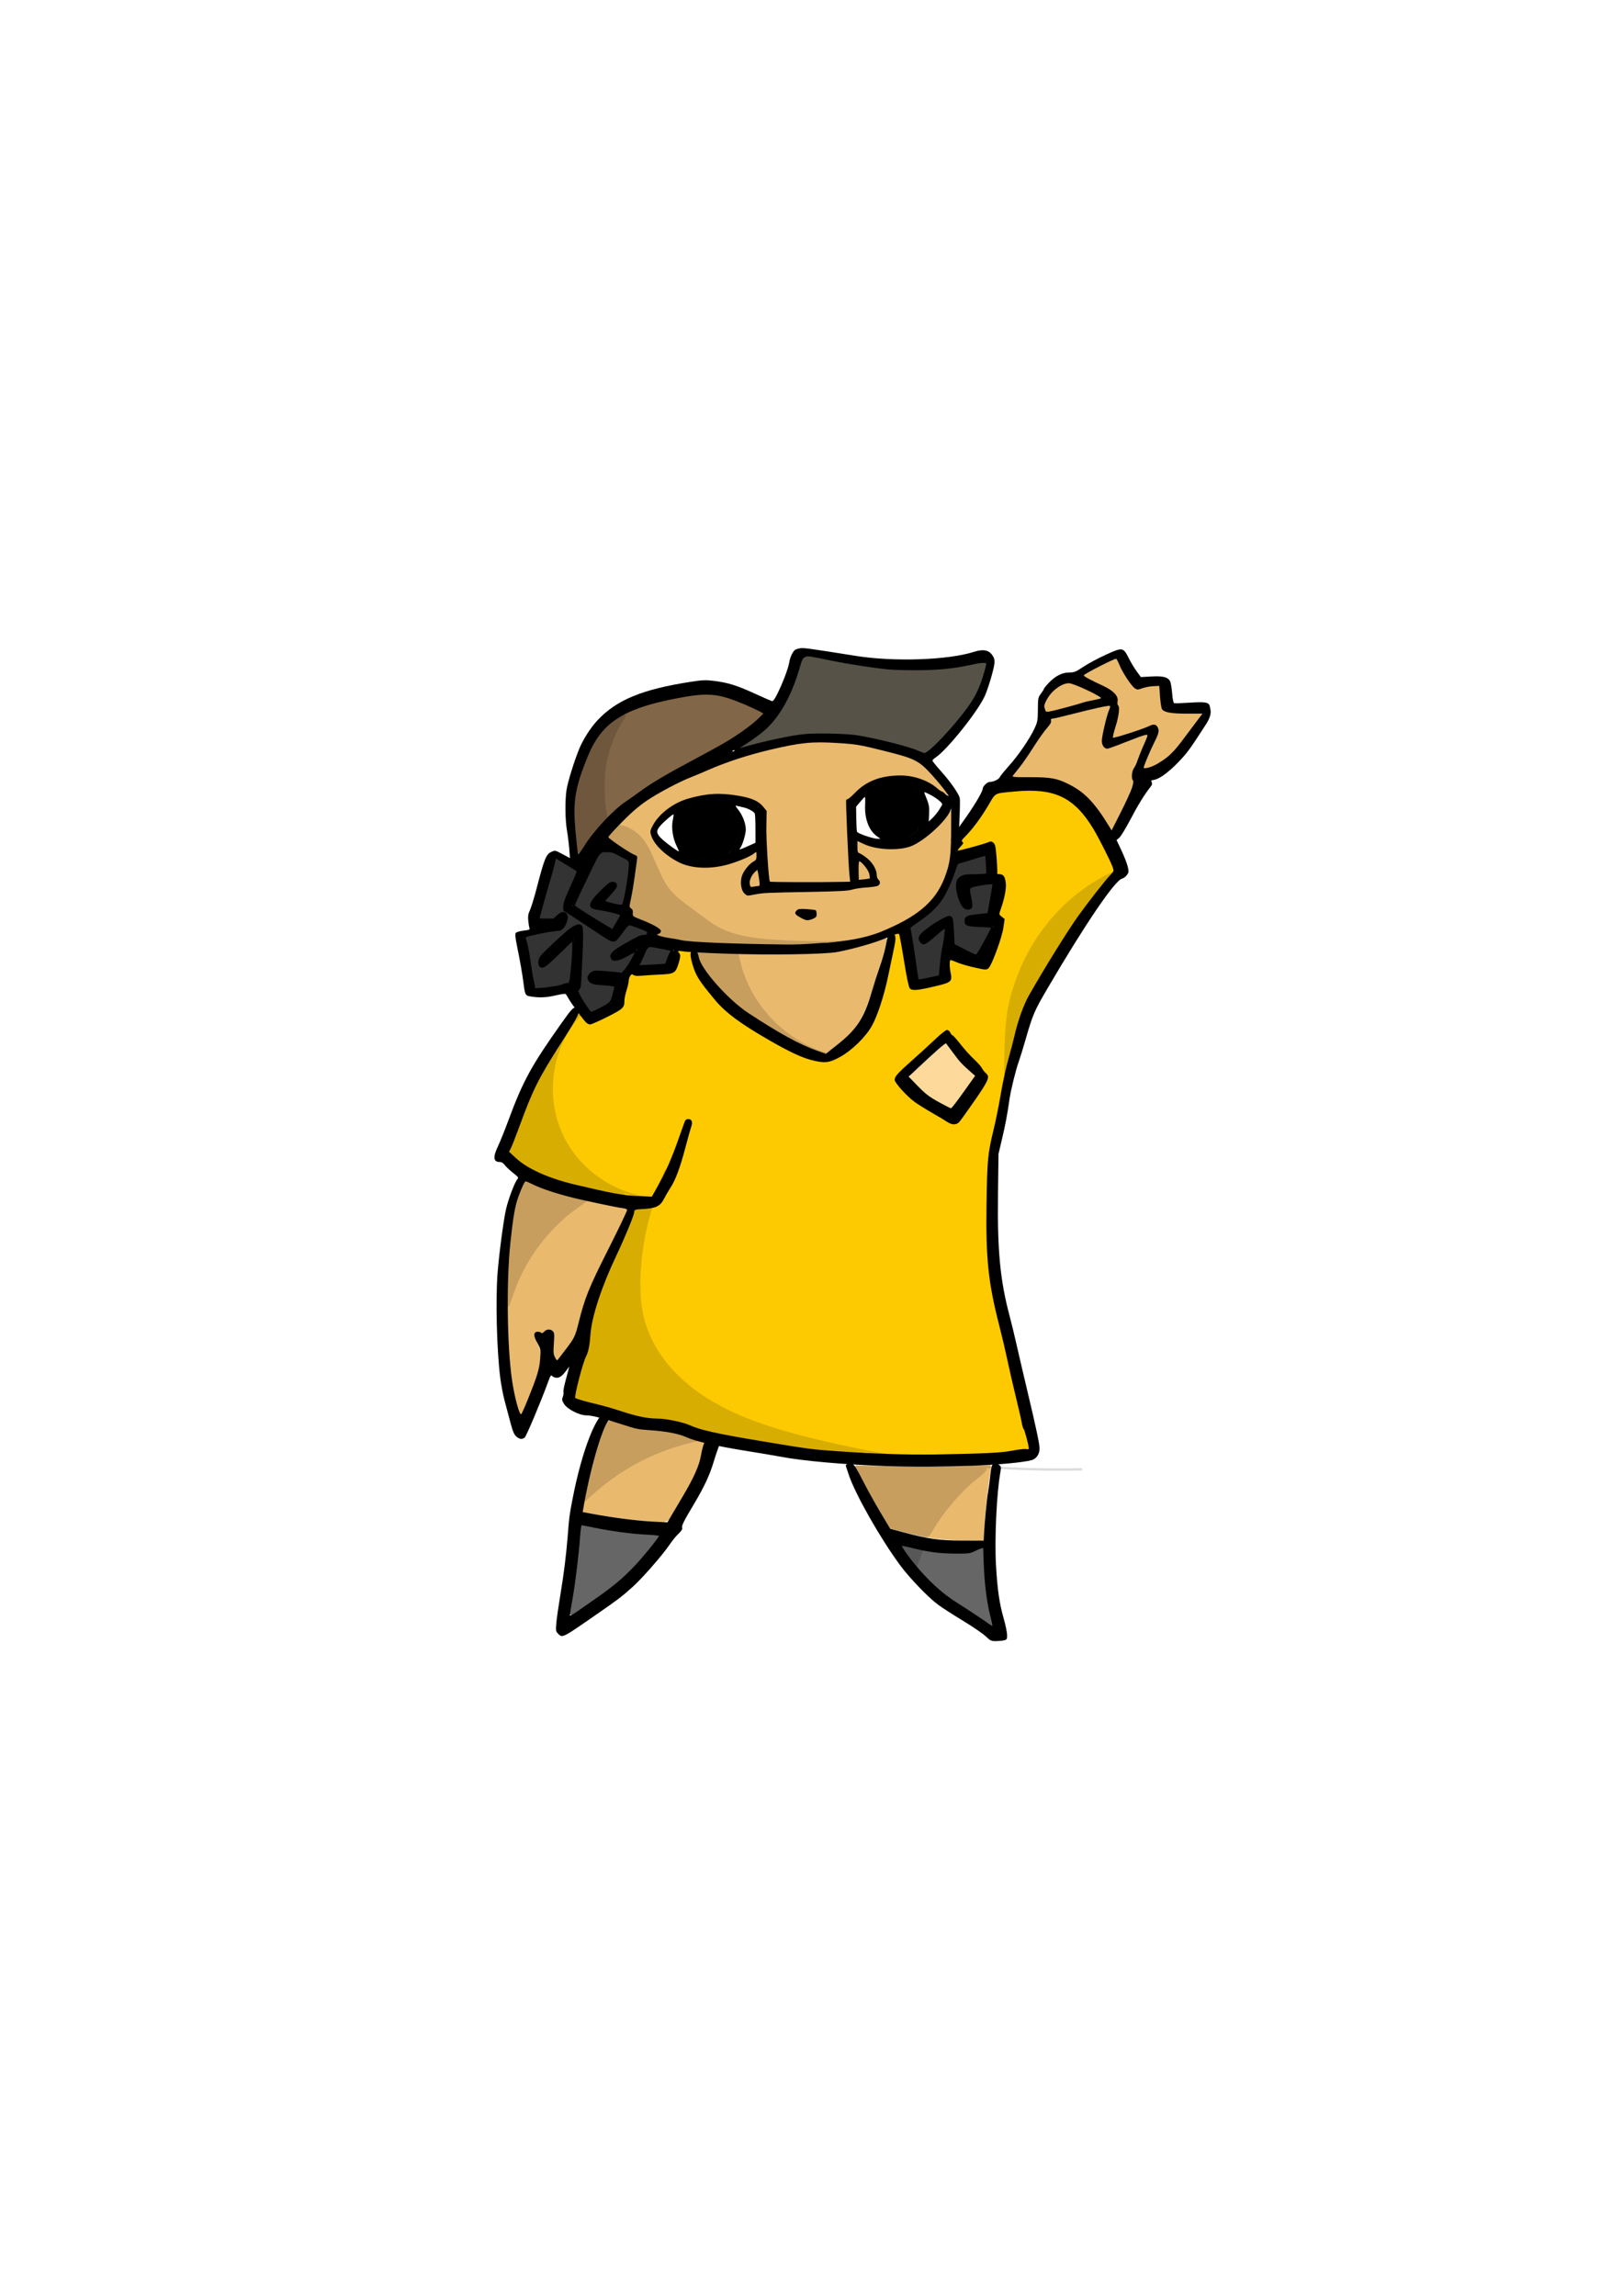 <?xml version="1.0" encoding="UTF-8" standalone="no"?>
<!-- Created with Inkscape (http://www.inkscape.org/) -->

<svg
   xmlns:dc="http://purl.org/dc/elements/1.1/"
   xmlns:cc="http://creativecommons.org/ns#"
   xmlns:rdf="http://www.w3.org/1999/02/22-rdf-syntax-ns#"
   xmlns:svg="http://www.w3.org/2000/svg"
   xmlns="http://www.w3.org/2000/svg"
   xmlns:sodipodi="http://sodipodi.sourceforge.net/DTD/sodipodi-0.dtd"
   xmlns:inkscape="http://www.inkscape.org/namespaces/inkscape"
   width="210mm"
   height="297mm"
   id="svg2"
   version="1.1"
   inkscape:version="0.48+devel r12853"
   viewBox="0 0 744.094 1052.362"
   sodipodi:docname="milton.svg">
  <defs
     id="defs4">
    <inkscape:path-effect
       effect="spiro"
       id="path-effect4789"
       is_visible="true" />
    <inkscape:path-effect
       effect="spiro"
       id="path-effect4745"
       is_visible="true" />
    <inkscape:path-effect
       effect="spiro"
       id="path-effect4701"
       is_visible="true" />
    <inkscape:path-effect
       effect="spiro"
       id="path-effect4641"
       is_visible="true" />
    <inkscape:path-effect
       effect="spiro"
       id="path-effect4629"
       is_visible="true" />
    <inkscape:path-effect
       effect="spiro"
       id="path-effect4621"
       is_visible="true" />
    <inkscape:path-effect
       effect="spiro"
       id="path-effect4605"
       is_visible="true" />
    <inkscape:path-effect
       effect="spiro"
       id="path-effect4593"
       is_visible="true" />
    <inkscape:path-effect
       effect="spiro"
       id="path-effect4553"
       is_visible="true" />
    <inkscape:path-effect
       effect="spiro"
       id="path-effect4529"
       is_visible="true" />
    <inkscape:path-effect
       effect="spiro"
       id="path-effect4481"
       is_visible="true" />
    <inkscape:path-effect
       effect="powerstroke"
       id="path-effect4227"
       is_visible="true"
       offset_points="0,1 | 40,1"
       sort_points="true"
       interpolator_type="CubicBezierJohan"
       interpolator_beta="0.2"
       start_linecap_type="round"
       linejoin_type="round"
       miter_limit="4"
       end_linecap_type="round" />
  </defs>
  <sodipodi:namedview
     id="base"
     pagecolor="#ffffff"
     bordercolor="#666666"
     borderopacity="1.0"
     inkscape:pageopacity="0.0"
     inkscape:pageshadow="2"
     inkscape:zoom="0.8314628"
     inkscape:cx="52.736376"
     inkscape:cy="582.49016"
     inkscape:document-units="px"
     inkscape:current-layer="layer3"
     showgrid="false"
     inkscape:window-width="1920"
     inkscape:window-height="1027"
     inkscape:window-x="1918"
     inkscape:window-y="-3"
     inkscape:window-maximized="1"
     showguides="false" />
  <g
     inkscape:groupmode="layer"
     id="layer3"
     inkscape:label="Relleno"
     style="display:inline">
    <path
       style="fill:#e9b96e;fill-opacity:1;stroke:#e9b96e;stroke-width:1;stroke-linecap:round;stroke-linejoin:bevel;stroke-miterlimit:4;stroke-opacity:1;stroke-dasharray:none;stroke-dashoffset:0"
       d="m 374.707,481.48 c -6.336,-2.4 -11.001,-4.665 -17.747,-8.618 -5.883,-3.447 -13.92,-8.573 -16.642,-10.615 -6.713,-5.034 -15.291,-14.33 -18.574,-20.129 -0.927,-1.638 -2.123,-5.079 -1.852,-5.327 0.051,-0.047 2.596,0.059 5.655,0.236 8.286,0.478 49.062,0.458 54.083,-0.025 5.96,-0.574 16.312,-3.071 23.461,-5.659 1.556,-0.563 2.89,-0.963 2.965,-0.888 0.32,0.32 -1.336,6.802 -3.232,12.65 -1.126,3.473 -2.94,9.109 -4.032,12.525 -3.01,9.422 -5.801,14.404 -10.562,18.857 -2.663,2.491 -9.743,8.159 -10.173,8.144 -0.189,-0.007 -1.696,-0.525 -3.35,-1.151 z"
       id="path4281"
       inkscape:connector-curvature="0" />
    <path
       style="fill:#e9b96e;fill-opacity:1;stroke:#e9b96e;stroke-width:1;stroke-linecap:round;stroke-linejoin:bevel;stroke-miterlimit:4;stroke-opacity:1;stroke-dasharray:none;stroke-dashoffset:0"
       d="m 345.241,432.545 c -7.906,-0.203 -21.587,-0.757 -25.708,-1.041 -4.416,-0.304 -13.511,-1.721 -16.534,-2.575 l -1.65,-0.466 0.823,-0.431 c 1.128,-0.591 1.083,-1.644 -0.115,-2.651 -1.259,-1.06 -2.082,-1.475 -7.18,-3.621 l -4.36,-1.836 -0.193,-1.564 c -0.138,-1.119 -0.39,-1.724 -0.887,-2.126 l -0.694,-0.562 0.823,-4.474 c 1.089,-5.92 2.592,-16.184 2.599,-17.743 0.005,-1.208 -0.04,-1.265 -1.634,-2.044 -1.675,-0.819 -8.922,-5.554 -10.524,-6.875 l -0.888,-0.732 0.556,-0.867 c 1.101,-1.715 11.508,-11.765 14.515,-14.017 5.187,-3.885 14.903,-9.287 22.033,-12.252 1.736,-0.722 5.457,-2.286 8.269,-3.477 10.954,-4.637 21.619,-7.945 34.728,-10.771 8.414,-1.814 15.703,-2.322 24.655,-1.718 8.863,0.598 12.381,1.241 25.106,4.592 9.86,2.596 11.586,3.474 16.387,8.331 3.06,3.096 8.371,9.402 8.685,10.312 0.064,0.184 -0.355,-0.024 -0.93,-0.463 -0.575,-0.439 -1.145,-0.798 -1.265,-0.798 -0.12,0 -1.189,-0.759 -2.375,-1.687 -6.815,-5.332 -16.538,-7.064 -25.896,-4.613 -4.74,1.241 -7.185,2.676 -12.075,7.086 -1.721,1.552 -3.286,2.822 -3.477,2.822 -0.259,0 -0.297,1.938 -0.152,7.592 0.216,8.383 1,24.065 1.38,27.587 0.134,1.24 0.183,2.323 0.109,2.405 -0.191,0.214 -36.078,0.187 -36.293,-0.028 -0.6,-0.6 -1.369,-11.928 -1.581,-23.275 l -0.173,-9.321 -1.28,-1.503 c -2.439,-2.865 -6.164,-4.39 -13.225,-5.414 -10.973,-1.593 -22.482,0.55 -29.953,5.577 -2.703,1.819 -5.962,5.213 -7.513,7.825 -1.072,1.805 -1.317,2.487 -1.3,3.619 0.057,3.773 4.507,9.023 10.908,12.871 7.16,4.303 17.035,4.782 27.401,1.33 3.683,-1.227 7.808,-3.095 9.231,-4.18 l 0.997,-0.761 0,1.506 c 0,1.39 -0.086,1.57 -1.128,2.346 -2.079,1.548 -3.968,3.739 -4.957,5.751 -0.872,1.772 -0.979,2.265 -0.957,4.405 0.025,2.507 0.458,3.814 1.717,5.191 0.737,0.806 1.967,0.856 5.325,0.214 1.38,-0.264 6.103,-0.549 12.177,-0.735 5.457,-0.167 14.387,-0.441 19.845,-0.608 7.885,-0.241 10.447,-0.422 12.478,-0.883 1.406,-0.319 4.174,-0.728 6.152,-0.91 1.978,-0.182 3.94,-0.412 4.36,-0.511 1.803,-0.426 2.318,-1.851 1.211,-3.349 -0.333,-0.451 -0.73,-1.581 -0.881,-2.512 -0.537,-3.302 -3.035,-6.739 -6.301,-8.671 -2.512,-1.486 -2.474,-1.424 -2.374,-3.815 l 0.09,-2.162 2.255,0.993 c 5.59,2.461 13.759,3.214 19.767,1.821 2.197,-0.509 5.178,-1.964 7.815,-3.813 4.568,-3.204 9.912,-8.546 11.901,-11.894 l 0.846,-1.425 -0.152,9.922 c -0.168,10.958 -0.457,13.566 -2.018,18.226 -1.181,3.526 -2.082,5.564 -3.469,7.847 -4.449,7.324 -11.416,12.709 -23.258,17.976 -8.371,3.723 -17.648,5.755 -30.373,6.652 -4.164,0.293 -24.966,0.544 -31.421,0.378 z m 27.022,-11.123 c 1.805,-0.615 2.418,-1.497 2.149,-3.09 -0.112,-0.662 -0.412,-1.27 -0.677,-1.372 -0.262,-0.1 -2.132,-0.266 -4.156,-0.369 -3.674,-0.186 -3.682,-0.185 -4.463,0.596 -0.958,0.958 -0.985,1.501 -0.114,2.312 0.977,0.91 4.109,2.407 5.038,2.407 0.44,0 1.44,-0.218 2.222,-0.484 z"
       id="path4283"
       inkscape:connector-curvature="0" />
    <path
       style="fill:#e9b96e;fill-opacity:1;stroke:#e9b96e;stroke-width:1;stroke-linecap:round;stroke-linejoin:bevel;stroke-miterlimit:4;stroke-opacity:1;stroke-dasharray:none;stroke-dashoffset:0"
       d="m 344.114,406.097 c -0.417,-0.418 -0.217,-2.671 0.346,-3.884 0.307,-0.661 1.026,-1.647 1.597,-2.19 l 1.039,-0.988 0.338,2.04 c 0.64,3.86 0.706,4.534 0.46,4.685 -0.468,0.287 -3.555,0.562 -3.78,0.337 z"
       id="path4285"
       inkscape:connector-curvature="0" />
    <path
       style="fill:#e9b96e;fill-opacity:1;stroke:#e9b96e;stroke-width:1;stroke-linecap:round;stroke-linejoin:bevel;stroke-miterlimit:4;stroke-opacity:1;stroke-dasharray:none;stroke-dashoffset:0"
       d="m 393.8,398.841 0,-4.123 1.475,1.453 c 1.709,1.683 2.939,3.789 3.084,5.28 0.098,1.003 0.056,1.051 -1.101,1.261 -0.661,0.12 -1.71,0.226 -2.33,0.235 l -1.128,0.017 0,-4.123 z"
       id="path4287"
       inkscape:connector-curvature="0" />
    <path
       style="fill:#e9b96e;fill-opacity:1;stroke:#e9b96e;stroke-width:1;stroke-linecap:round;stroke-linejoin:bevel;stroke-miterlimit:4;stroke-opacity:1;stroke-dasharray:none;stroke-dashoffset:0"
       d="m 506.173,375.25 c -5.494,-8.342 -9.572,-12.39 -15.764,-15.65 -5.505,-2.898 -8.838,-3.527 -18.885,-3.562 -3.473,-0.012 -6.539,-0.114 -6.813,-0.226 -0.411,-0.168 -0.157,-0.627 1.445,-2.61 1.069,-1.323 3.658,-4.976 5.753,-8.118 4.389,-6.582 6.23,-9.199 8.248,-11.722 1.043,-1.304 1.44,-2.064 1.44,-2.76 0,-0.928 0.058,-0.972 1.729,-1.309 0.951,-0.192 5.179,-1.207 9.396,-2.255 8.846,-2.2 15.298,-3.588 15.542,-3.344 0.093,0.093 -0.244,1.445 -0.748,3.003 -1.491,4.605 -2.556,9.719 -2.588,12.423 -0.026,2.205 0.045,2.534 0.7,3.232 0.779,0.831 2.114,1.023 3.391,0.488 1.914,-0.802 12.666,-4.845 14.346,-5.394 1.061,-0.347 1.997,-0.563 2.08,-0.48 0.083,0.083 -0.195,0.996 -0.618,2.03 -0.423,1.033 -1.664,4.103 -2.76,6.821 -1.095,2.718 -2.28,5.424 -2.633,6.013 -0.765,1.278 -1.151,5.163 -0.582,5.849 0.77,0.928 -0.884,5.161 -6.276,16.067 l -3.171,6.413 -3.233,-4.909 z"
       id="path4289"
       inkscape:connector-curvature="0" />
    <path
       style="fill:#e9b96e;fill-opacity:1;stroke:#e9b96e;stroke-width:1;stroke-linecap:round;stroke-linejoin:round;stroke-miterlimit:4;stroke-opacity:1;stroke-dasharray:none;stroke-dashoffset:0"
       d="m 524.293,351.549 c 0,-0.523 1.82,-4.876 4.231,-10.119 2.638,-5.738 2.927,-7.151 1.761,-8.633 -0.876,-1.114 -1.845,-1.025 -5.793,0.531 -2.997,1.181 -10.187,3.547 -13.203,4.344 -1.438,0.38 -1.44,0.302 -0.099,-4.256 1.252,-4.255 1.817,-7.576 1.551,-9.124 -0.109,-0.637 -0.295,-1.971 -0.413,-2.966 -0.408,-3.439 -1.437,-4.366 -9.347,-8.414 -3.231,-1.654 -5.914,-3.144 -5.964,-3.313 -0.159,-0.541 12.864,-7.356 14.064,-7.36 0.301,-9e-4 0.983,1.083 1.894,3.011 1.638,3.466 5.168,8.895 6.527,10.039 1.127,0.948 1.821,0.968 4.573,0.132 1.36,-0.413 3.01,-0.658 4.557,-0.677 l 2.425,-0.029 0.218,3.157 c 0.354,5.119 0.772,7.124 1.625,7.795 1.235,0.971 3.569,1.295 10.737,1.49 l 6.867,0.187 -3.952,5.237 c -5.326,7.058 -7.527,10.555 -9.893,12.566 -3.791,3.223 -9.962,7.686 -12.368,6.401 z"
       id="path4291"
       inkscape:connector-curvature="0"
       sodipodi:nodetypes="csssssssscssssccssscsscc" />
    <path
       style="fill:#e9b96e;fill-opacity:1;stroke:#e9b96e;stroke-width:1;stroke-linecap:round;stroke-linejoin:bevel;stroke-miterlimit:4;stroke-opacity:1;stroke-dasharray:none;stroke-dashoffset:0"
       d="m 479.013,324.917 c -0.612,-1.465 -0.289,-2.667 1.401,-5.196 2.311,-3.461 6.45,-6.356 9.088,-6.357 1.439,-3e-4 5.342,1.502 9.986,3.843 5.414,2.73 5.334,2.579 1.789,3.36 -1.645,0.362 -4.074,0.979 -5.397,1.37 -4.04,1.195 -13.754,3.725 -15.108,3.934 -1.259,0.195 -1.284,0.182 -1.758,-0.954 z"
       id="path4293"
       inkscape:connector-curvature="0" />
    <path
       style="fill:#e9b96e;fill-opacity:1;stroke:#e9b96e;stroke-width:1.8;stroke-linecap:round;stroke-linejoin:bevel;stroke-miterlimit:4;stroke-opacity:1;stroke-dasharray:none;stroke-dashoffset:0"
       d="m 237.653,645.68 c -0.544,-1.364 -1.655,-6.032 -2.469,-10.372 -2.144,-11.435 -2.146,-61.758 -0.002,-74.66 1.51,-9.086 4.869,-18.965 6.321,-18.59 0.448,0.116 4.575,1.55 9.17,3.187 4.595,1.637 14.32,4.213 21.612,5.723 7.291,1.51 13.75,2.886 14.353,3.058 0.733,0.209 -1.242,4.977 -5.955,14.379 -9.33,18.613 -12.246,25.557 -15.029,35.786 -1.79,6.577 -3.227,9.802 -6.274,14.076 -3.78,5.303 -3.985,5.453 -4.723,3.459 -0.424,-1.147 -0.546,-3.836 -0.271,-5.976 0.705,-5.488 -0.062,-6.27 -5.448,-5.556 -3.795,0.503 -4.453,0.864 -4.427,2.425 0.017,1.008 0.587,2.806 1.266,3.994 2.575,4.505 0.85,13.75 -5.001,26.794 l -2.132,4.754 -0.989,-2.48 z"
       id="path4295"
       inkscape:connector-curvature="0" />
    <path
       style="fill:#e9b96e;fill-opacity:1;stroke:#e9b96e;stroke-width:1;stroke-linecap:round;stroke-linejoin:bevel;stroke-miterlimit:4;stroke-opacity:1;stroke-dasharray:none;stroke-dashoffset:0"
       d="m 293.998,696.666 c -3.674,-0.395 -11.229,-1.431 -16.789,-2.304 l -10.109,-1.586 0.59,-4.059 c 1.503,-10.332 8.273,-34.916 10.143,-36.83 0.362,-0.371 4.046,0.117 8.185,1.085 4.14,0.967 10.578,2.117 14.306,2.555 3.728,0.438 10.47,1.956 14.981,3.373 l 8.202,2.576 -0.565,3.047 c -1.029,5.553 -3.914,11.992 -10.019,22.363 -6.866,11.663 -5.925,11.177 -18.928,9.779 z"
       id="path4297"
       inkscape:connector-curvature="0" />
    <path
       style="fill:#e9b96e;fill-opacity:1;stroke:#e9b96e;stroke-width:1;stroke-linecap:round;stroke-linejoin:bevel;stroke-miterlimit:4;stroke-opacity:1;stroke-dasharray:none;stroke-dashoffset:0"
       d="m 428.824,704.784 c -3.297,-0.418 -9.27,-1.621 -13.274,-2.673 l -7.279,-1.912 -4.34,-7.28 c -2.387,-4.004 -5.957,-10.307 -7.934,-14.007 l -3.594,-6.727 17.783,0.53 c 9.78,0.291 23.563,0.215 30.628,-0.17 7.065,-0.385 12.9,-0.68 12.966,-0.654 0.066,0.025 -0.392,3.707 -1.019,8.182 -0.626,4.475 -1.408,12.087 -1.736,16.915 l -0.597,8.779 -7.805,-0.111 c -4.293,-0.06 -10.502,-0.453 -13.799,-0.871 z"
       id="path4299"
       inkscape:connector-curvature="0" />
    <path
       style="fill:#000000;fill-opacity:1;stroke:#000000;stroke-width:1;stroke-linecap:round;stroke-linejoin:bevel;stroke-miterlimit:4;stroke-opacity:1;stroke-dasharray:none;stroke-dashoffset:0"
       d="m 407.386,383.428 c -3.846,-3.547 -4.686,-4.485 -5.528,-6.168 -1.368,-2.737 -1.927,-5.727 -1.783,-9.533 0.151,-3.989 0.536,-4.838 2.592,-5.722 2.316,-0.996 8.219,-1.953 10.882,-1.764 3.512,0.249 5.408,0.753 5.698,1.514 0.136,0.356 0.679,2.441 1.207,4.633 l 0.96,3.986 -0.361,4.583 c -0.212,2.695 -0.539,4.931 -0.792,5.427 -0.896,1.752 -5.554,3.816 -9.569,4.24 l -1.804,0.191 -1.503,-1.387 z"
       id="path4303"
       inkscape:connector-curvature="0" />
    <path
       style="fill:#000000;fill-opacity:1;stroke:#000000;stroke-width:1;stroke-linecap:round;stroke-linejoin:bevel;stroke-miterlimit:4;stroke-opacity:1;stroke-dasharray:none;stroke-dashoffset:0"
       d="m 318.482,392.403 c -1.114,-0.691 -4.407,-5.76 -5.249,-8.08 -1.466,-4.04 -1.49,-7.67 -0.07,-10.97 0.963,-2.238 1.555,-2.614 5.403,-3.425 8.539,-1.799 12.197,-1.971 14.162,-0.664 1.187,0.789 4.246,5.226 4.892,7.097 0.929,2.69 0.395,6.285 -1.656,11.147 -1.186,2.811 -1.982,3.671 -3.978,4.293 -3.895,1.214 -11.94,1.574 -13.505,0.603 z"
       id="path4305"
       inkscape:connector-curvature="0" />
    <path
       style="fill:#816647;fill-opacity:1;stroke:#000000;stroke-width:1;stroke-linecap:round;stroke-linejoin:bevel;stroke-miterlimit:4;stroke-opacity:1;stroke-dasharray:none;stroke-dashoffset:0"
       d="m 264.514,391.677 c -0.311,-1.677 -1.04,-8.848 -1.416,-13.927 -0.825,-11.137 0.439,-17.839 5.868,-31.12 6.309,-15.434 16.124,-22.039 39.707,-26.722 14.59,-2.898 19.367,-2.722 29.316,1.075 4.387,1.674 11.06,4.75 12.177,5.614 0.582,0.449 0.523,0.541 -1.805,2.808 -2.771,2.698 -6.52,5.546 -11.878,9.023 -3.663,2.377 -6.699,4.077 -20.227,11.33 -11.857,6.356 -17.914,10.001 -23.518,14.149 -1.819,1.346 -4.255,3.063 -5.412,3.815 -5.594,3.633 -14.799,13.478 -19.078,20.403 -0.971,1.571 -2.166,3.238 -2.657,3.704 l -0.892,0.847 -0.185,-0.998 z"
       id="path4309"
       inkscape:connector-curvature="0" />
    <path
       style="fill:#565248;fill-opacity:1;stroke:#000000;stroke-width:1;stroke-linecap:round;stroke-linejoin:bevel;stroke-miterlimit:4;stroke-opacity:1;stroke-dasharray:none;stroke-dashoffset:0"
       d="m 420.944,344.644 c -4.247,-1.892 -18.036,-5.411 -27.631,-7.052 -4.706,-0.805 -18.461,-1.15 -24.355,-0.612 -5.811,0.531 -18.404,3.202 -27.661,5.867 -2.057,0.592 -3.947,1.076 -4.201,1.074 -0.253,-0.002 0.419,-0.567 1.494,-1.256 8.69,-5.575 12.056,-8.212 15.253,-11.953 5.174,-6.054 9.351,-14.452 12.271,-24.672 1.183,-4.142 1.688,-5.011 3.166,-5.454 1.403,-0.42 1.124,-0.461 12.157,1.788 7.74,1.578 19.393,3.371 26.008,4 2.067,0.197 7.412,0.355 11.877,0.351 10.863,-0.009 17.623,-0.662 25.945,-2.506 4.387,-0.973 6.709,-1.122 7.252,-0.468 0.268,0.323 0.103,1.286 -0.729,4.237 -2.355,8.358 -4.669,12.813 -10.414,20.05 -7.279,9.169 -15.796,17.749 -17.528,17.658 -0.34,-0.018 -1.647,-0.491 -2.904,-1.051 z"
       id="path4311"
       inkscape:connector-curvature="0" />
    <path
       style="fill:#333333;fill-opacity:1;stroke:#000000;stroke-width:1;stroke-linecap:round;stroke-linejoin:bevel;stroke-miterlimit:4;stroke-opacity:1;stroke-dasharray:none;stroke-dashoffset:0"
       d="m 273.892,422.346 c -7.859,-4.86 -10.166,-6.363 -10.637,-6.93 -0.401,-0.483 -0.263,-0.814 4.39,-10.555 5.601,-11.723 6.077,-12.632 7.187,-13.707 1.022,-0.99 1.143,-1.026 3.406,-1.026 2.227,0 2.504,0.079 5.47,1.566 5.253,2.634 5.079,2.474 5.077,4.668 -0.003,4.026 -2.344,17.695 -3.178,18.558 -0.361,0.373 -0.745,0.382 -2.606,0.064 -2.726,-0.466 -6.242,-1.497 -6.242,-1.831 0,-0.138 1.201,-1.544 2.668,-3.124 1.468,-1.58 2.759,-3.234 2.869,-3.674 0.267,-1.063 -0.264,-1.645 -1.498,-1.645 -0.798,0 -1.373,0.346 -2.866,1.729 -4.639,4.294 -6.881,7.033 -6.884,8.412 -0.002,0.995 1.058,1.506 3.907,1.882 2.538,0.335 7.493,1.47 9.116,2.088 1.066,0.406 0.978,0.724 -1.183,4.289 -0.89,1.468 -1.618,2.791 -1.618,2.941 0,0.15 -0.106,0.338 -0.236,0.418 -0.13,0.08 -3.343,-1.775 -7.141,-4.124 z"
       id="path4313"
       inkscape:connector-curvature="0" />
    <path
       style="fill:#333333;fill-opacity:1;stroke:#000000;stroke-width:1;stroke-linecap:round;stroke-linejoin:bevel;stroke-miterlimit:4;stroke-opacity:1;stroke-dasharray:none;stroke-dashoffset:0"
       d="m 269.771,463.093 c -1.64,-2.17 -3.784,-5.592 -4.583,-7.316 l -0.723,-1.56 0.7,-0.831 c 0.641,-0.762 0.717,-1.214 0.904,-5.435 0.112,-2.532 0.329,-6.904 0.482,-9.715 0.369,-6.804 0.358,-12.684 -0.025,-13.4 -0.703,-1.314 -3.013,-0.487 -6.304,2.256 -3.009,2.509 -10.96,10.026 -11.912,11.262 -1.34,1.74 -1.382,4.29 -0.078,4.704 0.974,0.309 2.575,-0.966 8.683,-6.919 l 5.863,-5.714 0.095,2.552 c 0.107,2.887 -0.701,13.35 -1.242,16.075 l -0.357,1.797 -1.264,0.215 c -0.695,0.118 -1.548,0.367 -1.896,0.553 -1.066,0.57 -6.566,1.513 -9.961,1.707 l -3.216,0.184 -0.204,-1.473 c -0.112,-0.81 -0.385,-2.108 -0.606,-2.885 -0.221,-0.777 -0.825,-4.395 -1.343,-8.04 -0.801,-5.639 -1.334,-8.231 -2.306,-11.213 -0.122,-0.375 0.072,-0.615 0.691,-0.856 1.77,-0.69 10.284,-2.432 13.018,-2.663 2.742,-0.232 2.869,-0.276 3.819,-1.312 1.101,-1.202 2.072,-4.033 1.747,-5.094 -0.607,-1.981 -1.951,-1.957 -4.193,0.073 l -1.66,1.503 -3.637,0 c -3.103,0 -3.612,-0.066 -3.465,-0.449 0.095,-0.247 0.798,-2.84 1.562,-5.762 0.764,-2.922 2.113,-7.665 2.997,-10.541 0.884,-2.876 1.971,-6.767 2.416,-8.648 l 0.808,-3.419 4.849,2.984 c 2.667,1.641 5.022,3.093 5.232,3.225 0.498,0.314 0.19,1.179 -2.644,7.425 -2.67,5.885 -3.302,7.678 -3.302,9.375 l 0,1.313 5.638,3.666 c 3.101,2.016 7.914,5.193 10.695,7.059 4.784,3.209 5.765,3.663 6.944,3.21 0.261,-0.1 1.374,-1.419 2.472,-2.932 2.607,-3.59 3.385,-4.403 4.211,-4.403 0.755,0 7.508,2.536 8.132,3.054 0.587,0.487 0.476,1.691 -0.188,2.047 -0.32,0.171 -1.03,0.314 -1.579,0.318 -1.297,0.009 -2.504,0.574 -8.335,3.904 -5.99,3.421 -7.196,4.73 -5.94,6.448 0.327,0.447 0.688,0.524 1.907,0.407 1.133,-0.109 2.408,-0.648 5.169,-2.188 2.016,-1.124 3.762,-1.947 3.88,-1.829 0.359,0.359 -2.86,6.23 -4.68,8.537 -1.47,1.863 -1.818,2.148 -2.466,2.018 -2.041,-0.407 -10.931,-1.116 -11.846,-0.944 -1.334,0.25 -2.891,1.684 -2.891,2.662 0,1.134 1.028,2.202 2.469,2.567 0.709,0.179 2.712,0.404 4.452,0.498 1.739,0.095 3.682,0.316 4.318,0.491 1.318,0.364 1.313,0.23 0.16,4.511 -0.941,3.494 -1.22,3.807 -5.265,5.897 -5.343,2.761 -4.954,2.696 -6.206,1.04 z"
       id="path4315"
       inkscape:connector-curvature="0" />
    <path
       style="fill:#333333;fill-opacity:1;stroke:#000000;stroke-width:1;stroke-linecap:round;stroke-linejoin:bevel;stroke-miterlimit:4;stroke-opacity:1;stroke-dasharray:none;stroke-dashoffset:0"
       d="m 293.682,440.305 c 0.734,-1.469 1.5,-3.181 1.702,-3.806 0.55,-1.694 1.704,-2.924 2.744,-2.924 0.852,0 9.948,1.751 10.151,1.954 0.057,0.057 -0.194,0.505 -0.557,0.996 -0.363,0.491 -1.035,1.956 -1.493,3.256 l -0.833,2.363 -1.766,0.197 c -0.971,0.108 -3.907,0.295 -6.524,0.415 l -4.758,0.219 1.334,-2.67 z"
       id="path4317"
       inkscape:connector-curvature="0" />
    <path
       style="fill:#333333;fill-opacity:1;stroke:#000000;stroke-width:1;stroke-linecap:round;stroke-linejoin:bevel;stroke-miterlimit:4;stroke-opacity:1;stroke-dasharray:none;stroke-dashoffset:0"
       d="m 420.635,449.135 c -0.071,-0.207 -0.674,-4.273 -1.341,-9.037 -0.667,-4.764 -1.491,-10.027 -1.832,-11.696 -0.34,-1.669 -0.561,-3.185 -0.49,-3.369 0.07,-0.184 2.001,-1.618 4.29,-3.187 4.885,-3.349 8.064,-6.378 10.41,-9.919 1.826,-2.757 4.461,-8.518 5.776,-12.628 1.142,-3.572 1.297,-3.827 2.459,-4.045 0.556,-0.104 3.482,-0.982 6.503,-1.951 3.021,-0.969 5.581,-1.673 5.689,-1.566 0.108,0.107 0.293,2.172 0.41,4.589 l 0.213,4.394 -0.861,0.233 c -0.474,0.128 -2.823,0.254 -5.221,0.28 -3.865,0.041 -4.504,0.122 -5.631,0.713 -0.699,0.366 -1.477,1.064 -1.729,1.55 -0.974,1.883 -0.392,6.299 1.331,10.098 0.949,2.094 1.805,2.843 3.247,2.843 1.56,0 1.771,-0.969 1.001,-4.597 -0.893,-4.209 -0.852,-4.85 0.353,-5.413 1.688,-0.789 9.947,-1.983 10.256,-1.483 0.164,0.265 -0.166,2.343 -1.777,11.199 l -0.521,2.863 -4.467,0.484 c -5.3,0.574 -5.972,0.876 -5.972,2.681 0,1.11 0.092,1.249 1.102,1.672 0.769,0.321 2.633,0.512 6.164,0.632 3.111,0.105 5.061,0.289 5.061,0.476 0,0.358 -2.965,6.01 -5.353,10.202 -1.275,2.24 -1.817,2.93 -2.293,2.926 -0.343,-0.003 -2.788,-1.128 -5.434,-2.499 l -4.811,-2.493 -0.301,-5.875 c -0.308,-6.024 -0.508,-6.866 -1.624,-6.866 -1.572,0 -8.432,4.189 -11.831,7.224 -1.433,1.279 -1.729,1.711 -1.729,2.52 0,1.037 1.011,2.283 1.853,2.283 0.624,0 2.532,-1.414 5.796,-4.295 2.733,-2.412 3.91,-3.188 4.277,-2.821 0.293,0.293 -0.436,6.301 -1.101,9.07 -0.318,1.323 -0.729,4.097 -0.914,6.164 -0.185,2.067 -0.427,4.495 -0.539,5.395 l -0.203,1.637 -4.51,0.983 c -5.083,1.108 -5.53,1.157 -5.71,0.629 z"
       id="path4319"
       inkscape:connector-curvature="0" />
    <path
       style="fill:#fdca01;fill-opacity:1;stroke:#fdca01;stroke-width:2.5;stroke-linecap:round;stroke-linejoin:bevel;stroke-miterlimit:4;stroke-opacity:1;stroke-dasharray:none;stroke-dashoffset:0"
       d="m 411.427,666.2 c -11.47,-0.311 -31.15,-1.512 -38.186,-2.33 -9.025,-1.05 -33.818,-5.147 -43.419,-7.174 -3.977,-0.84 -9.557,-2.333 -12.401,-3.318 -6.805,-2.358 -9.126,-2.845 -17.141,-3.601 -4.521,-0.426 -9.038,-1.342 -13.787,-2.796 -3.885,-1.189 -10.557,-3.077 -14.827,-4.195 -4.27,-1.118 -7.863,-2.131 -7.983,-2.252 -0.349,-0.348 3.895,-16.437 4.819,-18.271 1.106,-2.195 1.421,-3.638 2.199,-10.08 1.274,-10.544 4.08,-19.047 12.5,-37.885 2.809,-6.284 5.725,-13.185 6.481,-15.334 l 1.374,-3.909 2.907,-0.478 c 1.599,-0.263 3.759,-0.608 4.8,-0.767 2.823,-0.432 4.526,-2.083 7.515,-7.287 3.763,-6.552 4.86,-9.368 8.026,-20.614 3.086,-10.961 3.227,-12.949 0.921,-12.949 -1.379,0 -1.792,0.799 -5.535,10.72 -3.489,9.248 -9.663,22.364 -11.349,24.112 -1.594,1.652 -28.557,-2.985 -42.362,-7.286 -7.071,-2.203 -15.244,-6.385 -18.93,-9.686 l -3.236,-2.898 4.39,-11.69 c 5.688,-15.148 8.808,-21.503 16.993,-34.61 3.694,-5.916 7.432,-12.044 8.306,-13.618 l 1.59,-2.862 2.165,2.411 c 1.191,1.326 2.547,2.411 3.014,2.411 1.311,0 13.201,-5.95 14.724,-7.369 0.744,-0.693 1.365,-1.822 1.38,-2.508 0.015,-0.687 0.627,-3.771 1.361,-6.855 l 1.333,-5.607 6.607,-0.236 c 9.978,-0.357 12.798,-0.796 14.099,-2.192 1.299,-1.394 2.733,-6.652 2.196,-8.051 -0.286,-0.744 0.034,-0.895 1.58,-0.745 1.851,0.18 1.985,0.371 3.005,4.276 1.316,5.042 2.551,7.502 6.199,12.356 6.656,8.854 12.153,13.614 24.174,20.929 8.249,5.019 19.391,10.631 23.58,11.875 5.39,1.601 9.766,1.293 14.065,-0.988 4.567,-2.424 11.293,-8.655 14.243,-13.196 1.259,-1.938 3.285,-6.636 4.668,-10.824 2.687,-8.139 6.74,-26.145 6.74,-29.945 0,-1.689 0.257,-2.411 0.859,-2.411 0.919,0 1.211,1.178 3.352,13.53 0.688,3.969 1.52,8.231 1.85,9.471 0.596,2.241 0.619,2.255 3.734,2.251 3.232,-0.004 11.646,-1.785 14.43,-3.053 1.895,-0.864 2.103,-1.663 1.537,-5.929 -0.239,-1.8 -0.309,-3.475 -0.156,-3.722 0.153,-0.247 1.728,0.051 3.501,0.66 4.614,1.587 12.248,3.208 13.267,2.817 1.229,-0.472 3.18,-4.533 5.534,-11.517 2.694,-7.993 3.131,-11.667 1.559,-13.088 -1.163,-1.052 -1.161,-1.107 0.236,-5.931 2.271,-7.84 1.744,-12.709 -1.497,-13.829 -0.362,-0.125 -0.93,-3.173 -1.274,-6.84 -0.644,-6.847 -1.468,-8.622 -3.618,-7.789 -2.572,0.996 -12.929,3.796 -13.166,3.559 -0.15,-0.15 0.202,-0.799 0.784,-1.442 0.582,-0.643 0.88,-1.456 0.663,-1.807 -0.217,-0.351 1.448,-2.95 3.7,-5.776 2.252,-2.826 5.472,-7.359 7.156,-10.074 1.86,-2.998 3.725,-5.261 4.752,-5.764 2.804,-1.374 18.936,-1.666 23.742,-0.429 10.087,2.595 16.327,9.294 24.928,26.761 3.386,6.875 3.859,8.217 3.209,9.104 -0.419,0.572 -2.964,3.723 -5.657,7.003 -12.214,14.877 -31.771,45.858 -35.636,56.452 -2.656,7.282 -7.489,26.513 -10.945,43.556 -1.71,8.434 -3.525,17.364 -4.034,19.845 -0.735,3.588 -0.934,9.428 -0.971,28.564 -0.056,29.103 0.031,29.887 6.28,56.226 1.609,6.78 4.441,18.958 6.293,27.061 1.853,8.103 3.874,16.221 4.491,18.041 1.538,4.534 2.176,8.101 1.358,7.596 -0.352,-0.218 -3.26,0.026 -6.461,0.541 -5.349,0.861 -35.594,2.212 -43.579,1.947 -1.819,-0.06 -5.878,-0.179 -9.02,-0.265 z m 28.171,-151.645 c 1.431,-1.431 11.056,-15.433 12.341,-17.952 0.54,-1.058 0.981,-2.366 0.981,-2.906 0,-1.168 -3,-5.031 -8.394,-10.81 -2.163,-2.318 -5.327,-5.821 -7.031,-7.786 -2.67,-3.079 -3.271,-3.493 -4.356,-3.002 -2.352,1.065 -22.925,20.244 -23.295,21.717 -0.463,1.844 1.898,5.328 6.226,9.185 3.939,3.51 19.14,12.665 21.03,12.665 0.763,0 1.887,-0.5 2.497,-1.111 z"
       id="path4323"
       inkscape:connector-curvature="0" />
    <path
       style="fill:#666666;fill-opacity:1;stroke:#666666;stroke-width:2.2;stroke-linecap:round;stroke-linejoin:round;stroke-miterlimit:4;stroke-opacity:1;stroke-dasharray:none;stroke-dashoffset:0;display:inline"
       d="M 443.843,737.514 C 432.744,730.01 421.626,719.838 416.22,712.241 l -2.711,-3.809 3.827,0.865 c 8.336,1.883 28.837,2.509 31.714,0.968 2.799,-1.499 2.862,-1.355 2.913,6.697 0.029,4.526 0.839,12.648 1.8,18.048 0.961,5.401 1.674,9.899 1.584,9.996 -0.09,0.097 -5.267,-3.274 -11.503,-7.49 z"
       id="path4395"
       inkscape:connector-curvature="0" />
    <path
       style="fill:#666666;fill-opacity:1;stroke:#666666;stroke-width:2.2;stroke-linecap:round;stroke-linejoin:round;stroke-miterlimit:4;stroke-opacity:1;stroke-dasharray:none;stroke-dashoffset:0;display:inline"
       d="m 262.052,733.76 c 0.432,-3.002 1.507,-12.02 2.388,-20.039 l 1.602,-14.58 5.167,0.758 c 2.842,0.417 10.803,1.449 17.691,2.293 6.888,0.844 12.524,1.898 12.524,2.342 0,0.444 -3.966,5.107 -8.814,10.361 -7.742,8.391 -27.626,24.324 -30.355,24.324 -0.544,0 -0.635,-2.457 -0.202,-5.459 z"
       id="path4397"
       inkscape:connector-curvature="0" />
    <path
       style="fill:#fdd99b;fill-opacity:1;stroke:#fdd99b;stroke-width:2.2;stroke-linecap:round;stroke-linejoin:round;stroke-miterlimit:4;stroke-opacity:1;stroke-dasharray:none;stroke-dashoffset:0;display:inline"
       d="m 431.857,505.017 c -4.61,-2.442 -13.831,-9.879 -13.831,-11.156 0,-0.536 3.427,-3.984 7.616,-7.662 l 7.616,-6.687 6.268,7.121 6.268,7.121 -4.902,6.635 c -2.696,3.649 -5.02,6.614 -5.164,6.587 -0.144,-0.026 -1.886,-0.908 -3.871,-1.959 z"
       id="path4399"
       inkscape:connector-curvature="0" />
  </g>
  <g
     inkscape:label="Trazos"
     inkscape:groupmode="layer"
     id="layer1"
     style="display:inline">
    <path
       style="fill:#000000"
       d="m 367.51,420.894 c -3.138,-1.699 -3.509,-2.32 -2.182,-3.648 0.613,-0.613 1.532,-0.721 4.478,-0.526 2.039,0.135 3.906,0.368 4.15,0.519 0.243,0.15 0.443,0.936 0.443,1.746 0,1.215 -0.298,1.597 -1.706,2.185 -2.189,0.915 -3.07,0.868 -5.183,-0.276 z m -26.05,-11.19 c -1.512,-1.225 -2.187,-4.666 -1.486,-7.586 0.602,-2.509 3.332,-6.064 5.58,-7.268 1.06,-0.567 1.289,-1.039 1.289,-2.651 0,-1.829 -0.058,-1.91 -0.861,-1.203 -1.483,1.306 -5.593,3.153 -10.703,4.809 -8.672,2.811 -18.112,2.558 -24.261,-0.649 -6.334,-3.304 -11.257,-8.143 -12.498,-12.286 -0.538,-1.797 -0.471,-2.158 0.865,-4.646 2.827,-5.263 9.359,-10.203 16.033,-12.126 8.491,-2.446 14.706,-2.801 23.223,-1.326 6.121,1.06 9.172,2.434 11.333,5.104 l 1.514,1.871 -0.136,7.23 c -0.116,6.164 1.047,24.229 1.619,25.155 0.157,0.254 23.092,0.324 33.675,0.102 l 3.144,-0.066 -0.312,-2.829 c -0.521,-4.733 -1.811,-34.142 -1.518,-34.617 0.151,-0.244 0.484,-0.443 0.741,-0.443 0.257,0 1.849,-1.403 3.538,-3.117 5.134,-5.21 11.74,-7.682 20.574,-7.7 6.174,-0.013 12.758,2.288 16.863,5.893 0.927,0.814 1.899,1.48 2.159,1.48 0.261,0 0.875,0.443 1.365,0.984 0.49,0.541 1.255,0.984 1.7,0.984 2.415,0 2.616,3.218 0.467,7.475 -2.644,5.238 -12.641,13.925 -18.183,15.8 -5.788,1.959 -15.476,1.438 -21.012,-1.13 l -3.075,-1.426 0,2.647 c 0,2.212 0.161,2.699 0.98,2.959 0.539,0.171 2.061,1.166 3.382,2.21 2.606,2.06 4.495,5.307 4.495,7.728 0,0.829 0.332,1.782 0.738,2.119 1.117,0.927 0.895,2.425 -0.435,2.931 -0.645,0.245 -3.025,0.562 -5.29,0.703 -2.264,0.141 -5.113,0.583 -6.331,0.981 -1.691,0.553 -6.345,0.799 -19.683,1.044 -19.872,0.364 -20.811,0.408 -24.85,1.164 -3.704,0.693 -3.39,0.714 -4.645,-0.303 z m 6.246,-3.567 c 0.607,0 0.68,-0.463 0.403,-2.583 -0.185,-1.421 -0.463,-3.095 -0.616,-3.719 l -0.279,-1.136 -1.142,1.073 c -1.64,1.541 -2.637,3.925 -2.321,5.553 0.244,1.257 0.424,1.371 1.743,1.107 0.809,-0.162 1.804,-0.294 2.211,-0.294 z m 51.034,-3.51 c 0.114,-0.114 0.016,-1.061 -0.219,-2.103 -0.398,-1.764 -3.551,-5.704 -4.564,-5.704 -0.23,0 -0.375,1.907 -0.324,4.239 l 0.093,4.239 2.403,-0.231 c 1.322,-0.127 2.497,-0.325 2.611,-0.439 z m -66.678,-10.562 c 2.672,-0.93 2.698,-0.96 4.347,-4.804 1.873,-4.368 2.469,-8.291 1.629,-10.726 -0.312,-0.905 -1.504,-3.011 -2.647,-4.681 -2.184,-3.188 -2.966,-3.607 -6.73,-3.607 -2.291,0 -12.66,1.849 -13.804,2.461 -1.189,0.636 -2.453,3.493 -2.784,6.293 -0.398,3.357 0.59,7.421 2.55,10.494 4.014,6.292 3.184,5.828 10.077,5.636 3.023,-0.084 5.624,-0.461 7.363,-1.067 z m -21.921,-4.433 c -1.676,-3.386 -2.406,-8.34 -1.71,-11.589 0.298,-1.389 0.458,-2.61 0.355,-2.713 -0.28,-0.281 -4.396,3.274 -6.18,5.338 -2.006,2.32 -1.723,3.648 1.358,6.377 2.315,2.05 7.043,5.424 7.276,5.192 0.07,-0.07 -0.425,-1.242 -1.099,-2.604 z m 32.76,0.232 3.449,-1.542 0,-6.291 c 0,-3.46 -0.138,-6.651 -0.307,-7.09 -0.371,-0.968 -3.241,-2.479 -5.598,-2.948 -0.947,-0.189 -2.15,-0.465 -2.674,-0.614 -0.763,-0.217 -0.63,0.134 0.668,1.773 2.061,2.602 3.482,6.332 3.482,9.138 0,2.09 -1.554,7.197 -2.586,8.501 -0.712,0.9 -0.254,0.781 3.566,-0.927 z m 74.133,-4.642 c 3.046,-1.466 3.821,-2.32 3.944,-4.34 0.051,-0.842 0.246,-3.193 0.433,-5.224 0.278,-3.024 0.151,-4.325 -0.701,-7.188 -0.573,-1.923 -1.041,-3.95 -1.041,-4.505 0,-0.87 -0.494,-1.093 -3.568,-1.612 -3.028,-0.512 -4.262,-0.48 -8.159,0.21 -7.542,1.335 -8.016,1.831 -8.004,8.372 0.012,6.173 2.007,10.52 6.217,13.544 1.208,0.867 2.196,1.813 2.196,2.102 0,0.895 5.929,-0.032 8.683,-1.358 z m -14.933,0.157 c -3.665,-2.599 -5.728,-7.935 -5.474,-14.156 0.088,-2.161 0.041,-3.929 -0.105,-3.929 -0.146,5e-4 -1.113,1.016 -2.15,2.257 l -1.885,2.255 0.086,5.402 c 0.047,2.971 0.199,5.696 0.336,6.054 0.303,0.791 7.233,3.185 9.284,3.207 l 1.469,0.016 -1.561,-1.107 z m 28.457,-12.152 c 0.777,-1.203 1.412,-2.357 1.412,-2.563 0,-0.778 -2.81,-2.998 -5.604,-4.429 -2.431,-1.244 -2.837,-1.338 -2.52,-0.58 2.094,5.007 2.307,5.941 2.134,9.377 l -0.178,3.553 1.672,-1.585 c 0.92,-0.872 2.308,-2.57 3.084,-3.773 z"
       id="path4194"
       inkscape:connector-curvature="0" />
    <path
       style="fill:#000000"
       d="m 268.505,468.497 c -1.882,-2.069 -6.901,-8.973 -7.845,-10.792 -0.517,-0.997 -1.147,-1.94 -1.4,-2.096 -0.253,-0.156 -2.415,0.175 -4.805,0.735 -4.114,0.965 -7.521,1.065 -11.659,0.343 -1.878,-0.328 -2.113,-0.82 -2.75,-5.75 -0.622,-4.816 -1.489,-9.795 -3.026,-17.368 -0.82,-4.043 -0.938,-5.441 -0.503,-5.965 0.313,-0.377 1.912,-0.837 3.554,-1.023 2.484,-0.281 2.934,-0.472 2.678,-1.14 -0.169,-0.441 -0.421,-1.995 -0.559,-3.453 -0.193,-2.031 -0.019,-3.131 0.742,-4.705 0.546,-1.13 1.891,-5.486 2.988,-9.681 3.682,-14.079 4.429,-15.956 6.799,-17.081 1.752,-0.832 1.757,-0.831 5.176,1.002 l 3.422,1.834 -0.342,-4.318 c -0.188,-2.375 -0.662,-6.174 -1.053,-8.443 -0.816,-4.733 -0.915,-13.522 -0.207,-18.414 0.516,-3.566 3.527,-13.304 5.877,-19.002 1.758,-4.264 5.196,-9.639 8.27,-12.93 8.774,-9.394 20.476,-14.246 42.675,-17.694 5.55,-0.862 6.984,-0.92 10.826,-0.441 6.367,0.794 10.421,2.051 18.474,5.729 3.913,1.787 7.487,3.36 7.944,3.497 0.629,0.188 1.238,-0.567 2.518,-3.123 2.516,-5.024 5.145,-11.93 5.516,-14.488 0.18,-1.243 0.809,-3.119 1.398,-4.169 0.878,-1.565 1.439,-1.982 3.115,-2.313 2.048,-0.405 2.691,-0.321 25.988,3.396 17.506,2.793 42.5,1.939 54.23,-1.852 4.151,-1.342 6.785,-0.856 8.413,1.553 0.912,1.349 1.109,2.175 0.936,3.923 -0.248,2.509 -2.701,10.829 -4.274,14.495 -2.993,6.977 -17.399,25.028 -22.768,28.53 -0.744,0.485 -1.353,1.102 -1.353,1.369 0,0.268 1.796,2.488 3.991,4.933 4.191,4.669 8.057,10.207 8.53,12.221 0.154,0.655 0.093,4.955 -0.135,9.556 -0.228,4.601 -0.352,8.446 -0.275,8.544 0.077,0.099 0.739,-0.292 1.471,-0.868 1.757,-1.382 2.046,-0.971 0.673,0.957 -0.903,1.268 -0.982,1.633 -0.428,1.975 0.532,0.329 0.313,0.797 -1.011,2.163 -0.93,0.959 -1.414,1.744 -1.077,1.744 0.973,0 11.738,-2.942 13.577,-3.711 1.492,-0.623 1.769,-0.607 2.65,0.154 0.834,0.72 1.059,1.829 1.471,7.246 0.268,3.518 0.384,6.562 0.258,6.766 -0.126,0.204 0.322,0.37 0.995,0.37 1.794,0 2.586,1.078 2.931,3.989 0.308,2.601 -0.577,7.161 -2.379,12.256 -0.78,2.206 -0.78,2.208 0.537,3.262 l 1.318,1.054 -0.601,4.11 c -0.63,4.31 -4.995,16.325 -6.62,18.222 -0.967,1.129 -1.453,1.1 -8.162,-0.486 -2.3,-0.544 -5.253,-1.451 -6.561,-2.015 -1.308,-0.565 -2.581,-1.026 -2.829,-1.026 -0.561,0 -0.549,2.969 0.024,5.905 0.782,4.004 0.304,4.395 -7.61,6.234 -7.965,1.85 -10.118,2 -11.165,0.778 -0.461,-0.537 -1.44,-5.239 -2.604,-12.505 -1.026,-6.404 -2.039,-11.924 -2.251,-12.266 -0.291,-0.471 -1.696,-0.063 -5.774,1.678 -5.267,2.249 -14.897,5.016 -22.545,6.48 -5.673,1.085 -30.632,1.472 -50.698,0.785 -9.238,-0.316 -17.985,-0.765 -19.437,-0.997 -2.857,-0.456 -3.388,-0.334 -2.484,0.57 0.792,0.792 0.732,2.037 -0.245,5.138 -1.312,4.162 -2.029,4.58 -8.319,4.848 -2.953,0.126 -6.763,0.361 -8.467,0.522 -2.12,0.201 -3.329,0.102 -3.829,-0.314 -0.594,-0.493 -0.864,-0.431 -1.438,0.328 -0.389,0.514 -0.714,1.523 -0.723,2.244 -0.009,0.72 -0.456,2.713 -0.993,4.429 -0.538,1.716 -0.981,3.825 -0.984,4.686 -0.013,3.308 -0.553,3.824 -7.841,7.5 -3.796,1.915 -7.359,3.481 -7.917,3.481 -0.558,0 -1.467,-0.498 -2.022,-1.107 z m 6.809,-5.793 c 2.106,-1.089 4.161,-2.252 4.567,-2.583 0.609,-0.498 1.471,-3.116 2.54,-7.717 0.197,-0.846 -2.61,-1.405 -7.338,-1.461 -3.19,-0.038 -5.044,-1.046 -5.044,-2.743 0,-1.325 1.875,-2.706 3.673,-2.706 0.938,0 3.966,0.257 6.73,0.571 l 5.025,0.571 1.636,-1.925 c 1.945,-2.289 5.447,-8.856 4.974,-9.329 -0.183,-0.183 -2.22,0.826 -4.527,2.24 -4.328,2.654 -6.192,2.978 -6.875,1.196 -0.506,-1.318 0.598,-2.616 3.53,-4.151 1.546,-0.809 4.235,-2.358 5.976,-3.442 2.227,-1.387 3.711,-1.971 5.011,-1.971 1.443,0 1.917,-0.226 2.174,-1.034 0.18,-0.569 0.14,-1.216 -0.09,-1.44 -0.644,-0.625 -7.962,-3.433 -8.919,-3.422 -0.503,0.01 -1.935,1.606 -3.52,3.937 -2.893,4.253 -3.645,4.627 -5.862,2.919 -1.229,-0.947 -13.491,-9.02 -18.222,-11.997 -2.104,-1.324 -2.146,-1.401 -1.864,-3.453 0.158,-1.154 1.718,-5.065 3.467,-8.69 1.749,-3.625 3.013,-6.763 2.81,-6.973 -0.203,-0.21 -2.709,-1.788 -5.569,-3.506 l -5.2,-3.123 -0.59,3.014 c -0.324,1.657 -1.45,5.671 -2.502,8.918 -1.052,3.248 -2.44,8.119 -3.085,10.826 -0.645,2.706 -1.338,5.308 -1.539,5.782 -0.331,0.779 0.013,0.861 3.627,0.861 3.684,0 4.078,-0.098 5.096,-1.276 1.585,-1.831 2.74,-2.361 3.596,-1.651 0.985,0.818 0.881,2.623 -0.283,4.906 -1.01,1.98 -1.878,2.423 -4.669,2.383 -0.812,-0.012 -3.137,0.34 -5.167,0.782 -9.186,2 -9.484,2.119 -8.447,3.368 0.658,0.793 1.755,6.475 2.536,13.139 0.301,2.571 0.752,5.117 1,5.659 0.249,0.541 0.515,1.759 0.59,2.706 l 0.138,1.722 3.198,-0.092 c 3.959,-0.114 9.145,-1.043 10.963,-1.962 0.752,-0.381 1.567,-0.569 1.811,-0.418 0.244,0.151 0.579,0.055 0.744,-0.212 0.854,-1.381 2.308,-20.69 1.558,-20.689 -0.233,10e-5 -3.299,2.892 -6.813,6.425 -6.999,7.038 -8.356,7.731 -8.671,4.429 -0.149,-1.562 0.173,-2.015 4.157,-5.84 10.96,-10.525 13.663,-12.338 14.912,-10.005 0.326,0.608 0.307,4.187 -0.054,10.703 -0.299,5.384 -0.572,11.413 -0.608,13.398 -0.05,2.831 -0.243,3.709 -0.895,4.074 -0.678,0.379 -0.737,0.711 -0.323,1.804 0.849,2.237 5.567,9.408 6.207,9.434 0.33,0.013 2.323,-0.867 4.429,-1.956 z m 152.189,-14.251 3.691,-0.805 0.321,-5.137 c 0.177,-2.825 0.67,-6.355 1.096,-7.843 0.953,-3.327 1.598,-9.841 0.974,-9.841 -0.765,0 -2.752,1.515 -5.917,4.511 -1.67,1.581 -3.486,2.871 -4.042,2.871 -1.157,0 -2.163,-1.536 -1.735,-2.651 0.497,-1.295 6.189,-5.649 9.866,-7.548 4.739,-2.447 4.902,-2.283 4.963,4.997 0.026,3.108 0.163,5.839 0.305,6.069 0.142,0.23 2.595,1.614 5.45,3.076 5.056,2.589 5.211,2.633 5.93,1.696 0.712,-0.929 7.146,-12.774 7.146,-13.155 0,-0.103 -2.479,-0.241 -5.509,-0.306 -6.088,-0.13 -7.285,-0.5 -7.285,-2.252 0,-1.657 0.61,-1.914 5.868,-2.472 l 4.638,-0.492 0.924,-4.675 c 0.508,-2.571 1.097,-5.837 1.308,-7.258 0.359,-2.415 0.317,-2.582 -0.641,-2.568 -2.377,0.035 -8.435,1.008 -9.664,1.552 -1.196,0.529 -1.306,0.789 -1.103,2.586 0.125,1.099 0.43,2.639 0.679,3.424 1.051,3.318 0.132,4.917 -2.213,3.849 -0.776,-0.353 -1.531,-1.606 -2.429,-4.029 -1.461,-3.942 -1.668,-7.149 -0.564,-8.726 1.039,-1.483 3.798,-2.27 6.805,-1.94 1.398,0.154 3.428,0.117 4.511,-0.082 l 1.968,-0.361 -0.177,-4.664 c -0.097,-2.565 -0.256,-4.75 -0.353,-4.853 -0.097,-0.104 -1.456,0.262 -3.021,0.812 -4.447,1.565 -9.441,3.067 -10.198,3.067 -0.379,0 -0.846,0.72 -1.038,1.599 -0.634,2.904 -4.1,11.264 -5.711,13.775 -3.31,5.158 -6.004,7.717 -12.811,12.168 -2.719,1.778 -3.214,2.301 -2.839,3.002 0.492,0.919 2.022,10.161 2.928,17.679 0.31,2.571 0.671,5.054 0.804,5.518 0.262,0.917 0.111,0.93 7.075,-0.59 z m -124.788,-5.843 2.904,-0.316 0.874,-2.687 c 0.481,-1.478 1.261,-2.97 1.734,-3.316 0.473,-0.346 0.766,-0.704 0.651,-0.795 -0.116,-0.091 -2.725,-0.66 -5.798,-1.264 -5.18,-1.019 -5.653,-1.04 -6.476,-0.296 -0.488,0.442 -1.035,1.396 -1.214,2.12 -0.179,0.724 -0.971,2.59 -1.759,4.146 l -1.433,2.829 3.806,-0.053 c 2.093,-0.029 5.113,-0.196 6.71,-0.369 z m 101.273,-15.535 c 15.69,-6.495 24.677,-13.118 29.134,-24.884 2.52,-6.652 2.93,-9.925 2.963,-23.619 l 0.029,-12.056 -2.16,-3.15 c -1.188,-1.733 -4.145,-5.333 -6.571,-8.001 -6.217,-6.837 -7.777,-7.622 -22.363,-11.26 -10.935,-2.727 -12.331,-2.961 -20.954,-3.513 -11.683,-0.748 -17.018,-0.22 -30.865,3.052 -10.328,2.44 -20.251,5.682 -28.54,9.323 -2.571,1.129 -6.003,2.566 -7.627,3.193 -5.39,2.081 -15.185,7.255 -20.421,10.787 -3.608,2.434 -7.059,5.404 -11.441,9.845 -3.451,3.498 -6.274,6.617 -6.274,6.93 0,0.644 9.824,7.289 11.996,8.114 1.332,0.506 1.398,0.661 1.108,2.617 -0.17,1.144 -0.654,4.626 -1.076,7.738 -0.422,3.112 -1.156,7.458 -1.63,9.658 -0.836,3.877 -0.834,4.017 0.058,4.574 0.643,0.402 0.875,1.028 0.769,2.083 -0.146,1.448 -0.014,1.562 3.293,2.85 5.975,2.327 9.595,4.369 9.595,5.413 0,0.546 -0.466,1.092 -1.107,1.296 -1.025,0.326 -0.977,0.397 0.64,0.958 0.961,0.333 2.954,0.765 4.429,0.961 1.475,0.195 4.01,0.65 5.634,1.01 3.923,0.87 23.633,1.682 47.177,1.944 10.521,0.117 16.259,-0.853 19.509,-0.761 8.023,-0.818 16.578,-1.843 24.698,-5.101 z m -120.605,-4.365 c 1.062,-1.644 1.854,-3.223 1.758,-3.509 -0.21,-0.631 -8.738,-2.7 -11.228,-2.723 -0.986,-0.009 -2.066,-0.355 -2.412,-0.772 -0.943,-1.137 0.105,-2.804 4.57,-7.273 2.854,-2.856 4.123,-3.806 4.933,-3.691 2.129,0.303 1.57,2.01 -1.708,5.217 -2.008,1.965 -2.921,3.19 -2.606,3.498 0.554,0.543 6.627,2.019 8.305,2.019 1.033,0 1.196,-0.417 2.168,-5.536 1.373,-7.237 2.254,-15.151 1.738,-15.621 -0.225,-0.205 -2.162,-1.286 -4.305,-2.402 -3.095,-1.612 -4.418,-2.029 -6.434,-2.029 -2.975,0 -3.648,0.572 -6.182,5.264 -3.085,7.556 -2.866,5.87 -6.067,12.847 l -3.309,7.231 1.285,1.025 c 0.707,0.564 4.153,2.778 7.658,4.921 3.505,2.143 7.09,4.351 7.968,4.909 1.283,0.815 1.629,0.876 1.765,0.313 0.093,-0.385 1.039,-2.045 2.102,-3.689 z m -17.409,-30.837 c 0.572,-0.533 1.733,-2.249 2.579,-3.814 3.018,-5.577 14.63,-17.888 19.202,-20.358 0.947,-0.512 2.94,-1.913 4.429,-3.114 5.229,-4.219 15.521,-10.244 33.461,-19.587 3.112,-1.621 6.766,-3.669 8.119,-4.551 1.353,-0.882 4.425,-2.884 6.827,-4.448 4.272,-2.782 10.15,-8.001 10.15,-9.012 0,-0.986 -12.686,-6.61 -17.943,-7.954 -7.703,-1.97 -11.309,-1.827 -25.605,1.017 -21.93,4.363 -32.119,11.257 -38.121,25.796 -4.746,11.496 -6.36,18.069 -6.403,26.08 -0.025,4.618 1.497,20.913 1.953,20.913 0.172,0 0.781,-0.436 1.353,-0.969 z m 163.594,-50.192 c 4.49,-4.214 12.319,-13.435 16.024,-18.872 2.417,-3.547 4.743,-8.728 6.004,-13.373 0.588,-2.165 1.18,-4.324 1.315,-4.797 0.462,-1.618 -1.888,-1.953 -6.119,-0.87 -10.355,2.649 -24.883,3.593 -38.803,2.519 -8.011,-0.618 -23.849,-3.167 -32.004,-5.151 -4.114,-1.001 -5.326,-1.125 -6.737,-0.693 -1.891,0.58 -1.997,0.782 -3.714,7.024 -0.595,2.165 -1.975,6.04 -3.066,8.611 -5.062,11.934 -10.911,18.567 -22.446,25.458 -2.511,1.5 -4.471,2.821 -4.356,2.936 0.115,0.115 2.058,-0.354 4.319,-1.041 6.977,-2.121 20.58,-5.246 26.008,-5.974 6.031,-0.809 15.087,-0.894 23.239,-0.218 6.938,0.575 27.818,5.55 31.645,7.539 1.344,0.699 2.79,1.281 3.215,1.293 0.425,0.013 2.889,-1.963 5.475,-4.391 z"
       inkscape:connector-curvature="0"
       sodipodi:nodetypes="csssssssssscssscssssssssssssssssssssscscsscssssscsssscssscsssssssssssssssscsssscccscsssscscssssscccssssscscsssssssssssssscscscssssssssscccccsssssssscsssssscsscsssssssccscssssscscccscsccssssccscsscsssssssssssssscssssssssccsccssssssscsscccssscssssssssssssssssssssssssssssssscs"
       id="path4192" />
    <path
       style="fill:#000000"
       d="m 406.739,672.044 c -19.323,-0.659 -38.672,-2.365 -48.715,-4.295 -2.03,-0.39 -9.337,-1.621 -16.238,-2.735 -13.641,-2.202 -22.876,-4.317 -26.97,-6.176 -3.522,-1.6 -8.975,-2.685 -16.086,-3.203 -6.691,-0.487 -6.46,-0.441 -13.778,-2.794 -8.936,-2.874 -13.648,-4.061 -16.141,-4.068 -3.243,-0.01 -8.744,-2.841 -10.251,-5.28 -0.905,-1.465 -0.996,-1.982 -0.553,-3.155 0.291,-0.772 0.437,-1.793 0.324,-2.269 -0.113,-0.476 0.246,-2.527 0.798,-4.557 0.552,-2.03 1.199,-4.466 1.438,-5.413 l 0.434,-1.722 -1.065,1.453 c -2.036,2.779 -3.212,3.714 -4.673,3.714 -0.791,0 -1.727,-0.348 -2.08,-0.773 -0.553,-0.666 -0.823,-0.275 -1.953,2.829 -3.192,8.773 -9.946,24.817 -10.683,25.377 -1.194,0.907 -2.374,0.753 -3.831,-0.5 -1.001,-0.861 -1.625,-2.349 -2.734,-6.52 -0.791,-2.973 -1.994,-7.492 -2.674,-10.044 -0.68,-2.552 -1.559,-7.202 -1.954,-10.334 -1.6,-12.697 -2.192,-35.875 -1.228,-48.063 0.722,-9.121 2.77,-24.514 3.915,-29.424 1.07,-4.59 3.989,-12.267 5.153,-13.553 0.658,-0.727 0.464,-1.013 -1.976,-2.918 -1.488,-1.162 -3.182,-2.758 -3.766,-3.548 -0.701,-0.948 -1.497,-1.435 -2.346,-1.435 -2.938,0 -3.185,-2.218 -0.803,-7.189 0.915,-1.909 3.051,-7.217 4.746,-11.796 6.741,-18.204 10.538,-25.141 24.621,-44.985 4.797,-6.759 5.33,-7.256 7.065,-6.59 1.915,0.735 0.824,3.065 -7.579,16.186 -10.262,16.023 -12.794,21.089 -18.976,37.954 -1.699,4.636 -3.473,9.17 -3.94,10.075 l -0.851,1.645 3.195,2.965 c 5.209,4.834 14.97,9.22 26.777,12.031 16.946,4.034 22.528,5.057 29.028,5.322 l 6.454,0.263 2.873,-5.111 c 3.471,-6.175 6.142,-12.249 9.28,-21.103 1.295,-3.654 2.579,-7.252 2.853,-7.996 0.349,-0.946 0.844,-1.353 1.645,-1.353 1.671,0 2.199,1.297 1.423,3.496 -0.357,1.012 -1.549,5.266 -2.649,9.453 -2.439,9.285 -4.548,14.966 -6.884,18.544 -0.972,1.489 -2.321,3.8 -2.997,5.138 -1.653,3.267 -3.666,4.264 -9.256,4.583 -4.195,0.24 -4.278,0.269 -4.372,1.536 -0.111,1.503 -4.263,11.567 -8.186,19.841 -6.874,14.499 -11.304,28.043 -11.878,36.316 -0.334,4.82 -0.961,7.93 -1.983,9.841 -1.457,2.725 -5.594,18.644 -4.962,19.096 0.705,0.504 4.865,1.699 10.62,3.051 2.571,0.604 7.297,1.972 10.502,3.04 6.885,2.295 12.035,3.354 16.312,3.354 4.167,0 11.918,1.606 15.363,3.183 4.477,2.05 12.926,3.918 32.126,7.103 22.981,3.813 22.862,3.797 35.675,4.718 15.504,1.114 32.355,1.668 44.286,1.455 23.392,-0.417 30.434,-0.767 35.602,-1.772 2.801,-0.545 5.625,-0.857 6.274,-0.694 0.785,0.197 1.175,0.087 1.164,-0.328 -0.038,-1.414 -1.862,-8.289 -2.358,-8.886 -0.294,-0.354 -0.686,-1.63 -0.87,-2.834 -0.185,-1.204 -1.394,-6.508 -2.689,-11.785 -1.294,-5.277 -3.05,-12.917 -3.902,-16.977 -0.852,-4.06 -2.518,-11.145 -3.704,-15.746 -5.054,-19.617 -6.226,-30.759 -5.859,-55.682 0.299,-20.289 0.567,-23.144 3.17,-33.875 1.051,-4.33 2.573,-11.859 3.382,-16.73 0.81,-4.872 2.347,-11.957 3.416,-15.746 1.069,-3.789 2.294,-8.459 2.722,-10.379 1.579,-7.076 4.292,-14.679 6.821,-19.117 7.195,-12.623 17.6,-29.392 22.46,-36.196 4.449,-6.23 12.319,-16.278 14.741,-18.821 1.721,-1.807 1.743,-1.882 1.103,-3.691 -0.957,-2.706 -6.524,-13.718 -8.919,-17.644 -8.824,-14.463 -17.911,-18.732 -36.142,-16.978 -9.399,0.904 -8.449,0.412 -11.806,6.115 -3.653,6.206 -7.633,11.502 -11.485,15.284 -2.456,2.411 -3.15,2.843 -4.167,2.588 -1.459,-0.366 -2.002,-1.516 -1.319,-2.793 0.274,-0.512 2.384,-3.514 4.689,-6.672 5.077,-6.956 9.572,-14.379 9.572,-15.809 0,-1.039 2.081,-3.087 3.142,-3.092 1.703,-0.009 4.145,-1.116 4.607,-2.09 0.288,-0.608 2.209,-2.983 4.268,-5.278 4.371,-4.871 9.597,-12.509 11.743,-17.161 1.384,-3.001 1.511,-3.719 1.545,-8.721 0.035,-5.161 0.109,-5.545 1.39,-7.225 0.744,-0.976 1.353,-1.962 1.353,-2.192 0,-0.23 1.056,-1.518 2.348,-2.862 2.996,-3.12 6.088,-4.659 9.361,-4.659 2.198,0 2.966,-0.313 6.388,-2.604 2.14,-1.432 6.725,-3.9 10.19,-5.483 7.793,-3.562 8.102,-3.518 10.632,1.518 0.972,1.935 2.618,4.678 3.658,6.094 l 1.891,2.576 4.902,-0.27 c 5.569,-0.307 7.791,0.35 8.637,2.552 0.27,0.701 0.638,3.118 0.82,5.371 0.187,2.325 0.572,4.187 0.89,4.307 0.308,0.116 3.541,0.015 7.184,-0.225 6.973,-0.459 8.611,-0.195 9.14,1.473 0.158,1.552 1.493,3.142 -1.436,8.027 -0.915,1.373 -2.873,4.379 -4.351,6.679 -1.478,2.3 -3.624,5.359 -4.769,6.797 -2.346,2.946 -8.198,9.21 -12.739,11.578 -2.818,1.47 -3.887,0.599 -3.4,1.667 0.425,0.933 0.325,1.393 -0.537,2.484 -2.733,3.456 -5.744,8.348 -9.157,14.88 -2.048,3.92 -4.307,7.638 -5.02,8.262 l -1.296,1.136 2.267,4.82 c 1.247,2.651 2.531,5.965 2.854,7.364 0.534,2.313 0.497,2.666 -0.405,3.874 -0.546,0.731 -1.526,1.456 -2.177,1.609 -3.311,0.782 -16.912,20.799 -34.263,50.427 -5.991,10.23 -6.727,11.949 -10.009,23.373 -1.127,3.924 -2.456,8.242 -2.953,9.595 -1.429,3.893 -3.796,13.41 -4.405,17.715 -0.986,6.964 -1.87,11.661 -3.474,18.453 l -1.569,6.643 -0.229,18.714 c -0.314,25.686 0.99,39.275 5.335,55.589 0.793,2.977 2.214,8.845 3.158,13.04 0.944,4.195 3.139,13.606 4.878,20.913 4.145,17.418 5.691,24.712 5.686,26.818 -0.006,2.594 -1.564,4.783 -3.791,5.325 -9.288,2.258 -41.012,3.553 -66.083,2.697 z M 241.884,641.755 c 4.443,-10.97 5.469,-14.36 5.774,-19.069 0.271,-4.188 0.234,-4.392 -1.301,-7.074 -1.799,-3.145 -1.844,-4.899 -0.13,-5.142 0.624,-0.088 1.421,0.077 1.771,0.367 0.471,0.391 0.867,0.273 1.525,-0.454 1.079,-1.192 2.839,-1.27 3.934,-0.175 0.689,0.689 0.758,1.511 0.47,5.573 -0.285,4.015 -0.203,5.025 0.519,6.421 0.715,1.383 0.948,1.536 1.41,0.929 0.305,-0.4 1.905,-2.491 3.555,-4.645 3.891,-5.08 4.322,-5.969 5.846,-12.079 2.896,-11.613 4.64,-15.928 13.672,-33.841 4.825,-9.57 8.69,-17.652 8.589,-17.961 -0.102,-0.309 -0.721,-0.624 -1.376,-0.7 -2.238,-0.261 -9.057,-1.641 -19.152,-3.876 -9.671,-2.142 -18.287,-4.872 -23.234,-7.364 -1.277,-0.643 -2.512,-1.169 -2.745,-1.169 -0.474,0 -1.996,3.25 -3.484,7.439 -1.432,4.032 -2.315,9.226 -3.543,20.855 -1.869,17.702 -1.49,47.652 0.799,63.064 1.119,7.538 3.227,15.421 4.124,15.421 0.185,0 1.525,-2.934 2.977,-6.52 z m 277.052,-280.596 c 0.611,-1.897 0.779,-3.113 0.472,-3.42 -0.802,-0.802 -0.534,-4.228 0.44,-5.616 0.504,-0.718 1.202,-2.192 1.551,-3.274 0.35,-1.083 1.398,-3.74 2.329,-5.905 2.924,-6.795 2.839,-6.325 1.071,-5.971 -0.846,0.169 -4.866,1.637 -8.934,3.262 -4.068,1.625 -7.737,2.955 -8.154,2.955 -1.449,0 -2.558,-1.55 -2.558,-3.576 0,-2.158 2.167,-11.48 3.272,-14.077 0.389,-0.913 0.579,-1.787 0.424,-1.943 -0.352,-0.352 -7.452,1.18 -17.636,3.808 -4.284,1.105 -8.194,2.009 -8.688,2.009 -0.654,0 -0.829,0.266 -0.644,0.974 0.177,0.677 -0.404,1.706 -1.908,3.379 -1.189,1.323 -3.97,5.258 -6.18,8.744 -2.21,3.487 -5.081,7.643 -6.381,9.236 -1.3,1.593 -2.638,3.265 -2.973,3.715 -0.563,0.755 0.045,0.817 7.873,0.8 9.416,-0.021 12.327,0.514 17.793,3.271 7.288,3.675 11.86,8.5 18.693,19.729 l 0.839,1.379 4.175,-8.268 c 2.296,-4.547 4.601,-9.593 5.122,-11.212 z m 11.815,-11.134 c 6.688,-3.979 8.49,-6.874 14.672,-15.113 l 5.841,-7.785 -6.94,0.003 c -7.531,0.003 -10.791,-0.609 -11.635,-2.184 -0.291,-0.543 -0.682,-3.138 -0.869,-5.765 l -0.341,-4.777 -2.706,0.118 c -1.489,0.065 -3.74,0.49 -5.004,0.944 -2.086,0.75 -2.404,0.756 -3.464,0.061 -1.568,-1.028 -5.608,-7.123 -7.018,-10.589 -0.627,-1.541 -1.349,-2.871 -1.605,-2.956 -0.633,-0.211 -14.547,6.881 -14.745,7.516 -0.159,0.51 1.827,1.611 8.783,4.87 4.763,2.232 7.037,4.622 6.653,6.992 -0.146,0.9 -0.059,1.765 0.194,1.921 0.913,0.564 0.428,4.866 -1.086,9.644 -0.85,2.682 -1.398,5.024 -1.218,5.205 0.371,0.371 13.85,-3.96 16.636,-5.345 1.972,-0.98 3.108,-0.807 3.856,0.589 0.827,1.545 0.541,2.763 -1.704,7.239 -1.846,3.682 -4.707,10.538 -4.707,11.28 0,0.525 2.865,0.24 6.407,-1.868 z m -41.836,-25.797 c 3.383,-0.898 6.738,-1.857 7.456,-2.131 0.718,-0.274 2.71,-0.752 4.428,-1.064 1.717,-0.311 3.44,-0.744 3.829,-0.962 1.014,-0.567 -12.365,-6.898 -14.577,-6.898 -2.163,0 -4.86,1.399 -7.346,3.812 -2.224,2.158 -4.28,5.96 -3.888,7.191 0.141,0.444 0.359,1.135 0.484,1.536 0.278,0.891 1.208,0.748 9.614,-1.485 z m -54.629,190.038 c -0.942,-0.632 -4.138,-2.54 -7.102,-4.24 -2.964,-1.7 -6.517,-3.924 -7.896,-4.943 -3.616,-2.671 -9.105,-8.749 -9.105,-10.082 0,-1.589 1.222,-2.95 8.249,-9.18 3.447,-3.057 8.187,-7.391 10.533,-9.633 2.346,-2.241 4.691,-4.075 5.211,-4.075 0.531,0 1.191,0.539 1.506,1.23 0.308,0.677 0.768,1.23 1.022,1.23 0.254,0 1.896,1.836 3.648,4.081 1.752,2.244 4.516,5.312 6.142,6.817 1.625,1.505 3.293,3.378 3.705,4.162 0.412,0.784 1.21,1.811 1.772,2.282 1.985,1.662 1.384,3.141 -5.069,12.475 -3.351,4.846 -6.553,9.31 -7.117,9.919 -1.326,1.432 -3.324,1.416 -5.498,-0.042 z m 7.495,-13.697 5.272,-7.424 -2.557,-2.274 c -3.67,-3.264 -4.605,-4.294 -7.638,-8.425 -1.491,-2.03 -2.885,-3.887 -3.099,-4.128 -0.334,-0.375 -4.538,3.307 -14.824,12.985 l -2.353,2.214 4.214,4.332 c 3.408,3.504 5.219,4.891 9.471,7.255 2.892,1.607 5.479,2.915 5.749,2.905 0.271,-0.009 2.865,-3.358 5.764,-7.441 z m -69.864,-14.685 c -4.506,-1.181 -9.924,-3.715 -18.67,-8.733 -14.01,-8.038 -20.638,-12.965 -25.735,-19.128 -7.305,-8.834 -8.502,-10.757 -10.079,-16.201 -1.307,-4.511 -1.126,-6.122 0.69,-6.122 1.231,0 1.855,0.866 2.286,3.169 1.014,5.427 13.429,19.396 22.607,25.439 14.194,9.345 23.766,14.58 31.827,17.408 l 3.779,1.326 5.475,-4.347 c 8.726,-6.927 12.051,-12.041 15.502,-23.838 0.984,-3.365 2.683,-8.664 3.775,-11.777 1.092,-3.112 2.318,-7.43 2.724,-9.595 0.907,-4.83 1.188,-5.413 2.609,-5.413 2.11,0 2.301,1.253 1.071,7.007 -0.623,2.912 -1.772,8.395 -2.553,12.184 -1.843,8.933 -4.871,18.241 -7.444,22.881 -2.868,5.171 -9.165,11.325 -14.735,14.399 -4.904,2.706 -7.071,2.928 -13.127,1.341 z"
       id="path4196"
       inkscape:connector-curvature="0"
       sodipodi:nodetypes="cssssscsccsscsssssssssssssssssssssscssscsscsssssssssssssssssssscssssssssssssssssssssssccssssssssssscsssssccssssssscssssssssscsssscsccsssccsssssssscsssssssssscssssssssssssssssssscsssscccsccsssscsssscsssssscssssssscssssssssssssssccscsssscsscssssssssscssssssssss" />
    <path
       style="fill:#000000"
       d="m 451.891,750.029 c -1.323,-1.245 -6.059,-4.478 -10.525,-7.184 -4.466,-2.706 -9.559,-5.989 -11.318,-7.294 -4.524,-3.357 -12.985,-12.151 -17.31,-17.99 -9.012,-12.168 -20.523,-32.412 -23.603,-41.508 -0.773,-2.284 -1.406,-4.205 -1.406,-4.271 0,-0.065 0.346,-0.465 0.77,-0.888 0.671,-0.671 0.939,-0.682 2.099,-0.082 0.975,0.504 2.283,2.567 4.909,7.747 1.969,3.882 5.619,10.471 8.111,14.642 l 4.532,7.583 6.151,1.651 c 11.133,2.988 16.394,3.716 27.064,3.743 l 9.595,0.025 0.112,-2.173 c 0.314,-6.099 1.29,-16.402 1.883,-19.888 0.369,-2.165 0.794,-5.265 0.944,-6.889 0.453,-4.888 0.918,-6.38 2.039,-6.543 0.553,-0.081 1.491,0.252 2.085,0.738 0.997,0.817 1.042,1.089 0.59,3.591 -1.695,9.381 -2.674,30.477 -1.974,42.564 0.64,11.059 1.566,17.471 3.496,24.203 0.829,2.892 1.539,6.254 1.579,7.471 0.064,1.967 -0.065,2.253 -1.158,2.566 -0.677,0.194 -2.362,0.375 -3.745,0.402 -2.34,0.046 -2.682,-0.108 -4.921,-2.214 z m 1.999,-9.827 c -1.484,-5.838 -2.583,-14.826 -2.885,-23.584 -0.121,-3.518 -0.236,-6.636 -0.255,-6.928 -0.019,-0.292 -1.407,0.149 -3.084,0.98 -2.979,1.477 -3.208,1.511 -9.964,1.482 -7.008,-0.029 -12.352,-0.752 -20.135,-2.723 -2.129,-0.539 -3.956,-0.895 -4.06,-0.79 -0.104,0.104 0.736,1.5 1.868,3.1 6.405,9.058 14.908,17.503 22.5,22.348 6.381,4.072 13.1,8.519 15.256,10.097 0.923,0.675 1.75,1.155 1.839,1.066 0.089,-0.089 -0.397,-2.36 -1.08,-5.047 z m -198.102,8.58 c -0.95,-0.95 -1.021,-1.401 -0.743,-4.695 0.169,-2.005 0.961,-7.566 1.758,-12.358 1.706,-10.248 2.74,-18.489 3.472,-27.658 0.723,-9.056 0.744,-9.22 2.148,-16.575 4.381,-22.956 11.506,-40.931 16.017,-40.408 1.678,0.195 1.934,1.884 0.574,3.794 -3.349,4.704 -8.674,23.335 -11.562,40.454 l -0.3,1.781 4.531,0.829 c 9.636,1.763 20.84,3.206 27.427,3.532 l 6.873,0.34 1.273,-2.163 c 0.7,-1.19 3.374,-5.706 5.942,-10.036 4.829,-8.142 7.382,-13.859 8.114,-18.172 1.028,-6.057 2.738,-9.537 4.044,-8.231 0.313,0.313 1.418,0.57 2.455,0.57 2.433,0 2.711,0.776 1.449,4.053 -0.549,1.425 -1.486,4.251 -2.083,6.281 -1.689,5.741 -4.339,11.466 -8.656,18.7 -5.149,8.629 -6.133,10.599 -5.767,11.554 0.2,0.521 -0.355,1.402 -1.645,2.612 -1.071,1.004 -2.886,3.221 -4.033,4.927 -3.203,4.762 -12.747,15.688 -17.078,19.55 -5.086,4.535 -6.293,5.455 -16.183,12.325 -16.286,11.313 -15.903,11.122 -18.027,8.998 z m 18.273,-16.695 c 8.05,-5.602 14.006,-10.857 19.605,-17.302 4.242,-4.881 8.428,-10.221 8.438,-10.762 0.003,-0.161 -2.818,-0.434 -6.269,-0.607 -6.612,-0.331 -15.82,-1.587 -23.92,-3.263 -2.669,-0.552 -5.019,-1.004 -5.222,-1.004 -0.204,0 -0.521,2.159 -0.704,4.798 -0.567,8.147 -2.204,21.689 -3.493,28.884 -0.676,3.775 -1.229,7.163 -1.229,7.529 0,0.4 1.227,-0.196 3.075,-1.492 1.692,-1.187 6.065,-4.238 9.718,-6.78 z"
       id="path4198"
       inkscape:connector-curvature="0" />
  </g>
  <g
     inkscape:groupmode="layer"
     id="layer4"
     inkscape:label="Sombras"
     style="opacity:0.145;display:inline">
    <path
       style="fill:#000000;fill-opacity:1;stroke:#000000;stroke-width:1;stroke-linecap:round;stroke-linejoin:round;stroke-miterlimit:4;stroke-opacity:1;stroke-dasharray:none;stroke-dashoffset:0"
       d="m 336.287,434.582 c -0.863,-0.05 -5.289,-0.245 -9.837,-0.433 -4.548,-0.188 -9.744,-0.484 -11.548,-0.657 -5.882,-0.565 -15.708,-2.489 -16.395,-3.211 -0.187,-0.196 -0.064,-0.501 0.356,-0.884 1.658,-1.509 0.289,-2.805 -6.222,-5.89 -4.788,-2.269 -5.112,-2.55 -5.112,-4.433 0,-0.412 -0.316,-1.167 -0.701,-1.677 l -0.701,-0.928 0.831,-5.277 c 1.147,-7.286 2.282,-16.147 2.282,-17.819 0,-1.365 -0.033,-1.414 -1.64,-2.422 -2.181,-1.368 -8.565,-6.054 -9.71,-7.127 -0.501,-0.469 -0.911,-0.979 -0.911,-1.131 0,-0.153 0.8,-1.23 1.778,-2.395 l 1.778,-2.117 2.161,0.186 c 4.239,0.364 8.641,2.795 11.621,6.417 1.917,2.33 3.544,5.432 6.462,12.325 3.215,7.592 5.394,10.945 9.417,14.491 3.053,2.69 15.616,11.957 18.074,13.331 6.68,3.735 14.535,5.556 27.405,6.355 15.949,0.99 28.01,0.876 34.52,-0.004 2.918,-0.394 -2.769,0.24 -6.791,1.09 -6.102,1.289 -10.675,1.786 -19.318,2.101 -7.281,0.265 -23.981,0.331 -27.801,0.11 z"
       id="path4483"
       inkscape:connector-curvature="0"
       sodipodi:nodetypes="cssccssscsssssscssssssscsc" />
    <path
       style="fill:none;stroke:#000000;stroke-width:1px;stroke-linecap:butt;stroke-linejoin:miter;stroke-opacity:1"
       d="m 337.658,433.862 c 0.541,4.63 1.638,9.194 3.26,13.564 6.292,16.96 20.886,30.611 38.228,35.759"
       id="path4527"
       inkscape:path-effect="#path-effect4529"
       inkscape:original-d="m 337.65809,433.86248 c 1.17959,4.46959 1.31127,9.00328 3.25973,13.56379 6.53504,15.29581 22.28997,31.61428 38.2276,35.75909"
       inkscape:connector-curvature="0" />
    <path
       style="fill:none;stroke:#000000;stroke-width:1px;stroke-linecap:butt;stroke-linejoin:miter;stroke-opacity:1"
       d="m 266.999,463.941 c -2.635,2.734 -4.959,5.766 -6.916,9.02 -8.612,14.327 -9.442,33.029 -2.133,48.062 7.309,15.033 22.53,25.932 39.116,28.008"
       id="path4551"
       inkscape:path-effect="#path-effect4553"
       inkscape:original-d="m 266.99931,463.94138 c 2.53454,-5.08122 -6.38586,7.96091 -6.91553,9.02024 -14.8145,29.62901 5.08663,68.98268 36.98302,76.07077"
       inkscape:connector-curvature="0" />
    <path
       style="fill:none;stroke:#000000;stroke-width:1px;stroke-linecap:butt;stroke-linejoin:miter;stroke-opacity:1"
       d="m 305.486,536.103 c -7.578,15.408 -11.812,32.449 -12.328,49.611 -0.182,6.049 0.099,12.154 1.503,18.04 2.194,9.192 7.108,17.622 13.498,24.585 6.389,6.963 14.22,12.507 22.583,16.908 12.176,6.406 25.455,10.431 38.787,13.831 41.279,10.526 83.995,15.396 126.584,14.432"
       id="path4591"
       inkscape:path-effect="#path-effect4593"
       inkscape:original-d="m 305.48569,536.10337 c -10.2852,14.25876 -11.47878,32.63366 -12.32767,49.61136 -0.30378,6.07567 0.60128,12.02651 1.50338,18.04049 3.52949,23.52998 15.66,31.72658 36.08099,41.49308 12.61948,6.0354 25.28853,10.2579 38.78706,13.8311 40.95126,10.84 84.28852,14.4324 126.58414,14.4324"
       inkscape:connector-curvature="0" />
    <path
       style="fill:none;stroke:#000000;stroke-width:1px;stroke-linecap:butt;stroke-linejoin:miter;stroke-opacity:1"
       d="m 471.458,669.904 -0.601,-3.608"
       id="path4627"
       inkscape:path-effect="#path-effect4629"
       inkscape:original-d="m 471.45824,669.9037 c 1.59036,-5.4327 -2.46464,0.1185 -0.60135,-3.6081"
       inkscape:connector-curvature="0" />
    <path
       style="fill:#000000;fill-opacity:1;stroke:#000000;stroke-width:1;stroke-linecap:round;stroke-linejoin:round;stroke-miterlimit:4;stroke-opacity:1;stroke-dasharray:none;stroke-dashoffset:0"
       d="m 265.192,389.851 c -0.17,-0.277 -0.641,-4.568 -1.047,-9.536 -0.899,-10.989 -0.336,-16.209 2.742,-25.454 3.353,-10.07 6.54,-15.978 11.088,-20.556 3.466,-3.489 8.438,-7.152 8.438,-6.217 0,0.186 -0.507,1.056 -1.127,1.934 -3.292,4.664 -6.552,13.139 -7.888,20.505 -0.883,4.867 -0.9,15.621 -0.034,20.361 l 0.693,3.789 -3.058,3.346 c -1.682,1.84 -4.314,5.141 -5.849,7.336 -3.508,5.014 -3.585,5.102 -3.958,4.493 z"
       id="path4763"
       inkscape:connector-curvature="0" />
    <path
       style="fill:#000000;fill-opacity:1;stroke:#000000;stroke-width:1;stroke-linecap:round;stroke-linejoin:round;stroke-miterlimit:4;stroke-opacity:1;stroke-dasharray:none;stroke-dashoffset:0"
       d="m 277.092,546.316 c -21.796,-4.194 -33.886,-8.864 -41.724,-16.116 l -2.422,-2.241 1.52,-4.06 c 4.395,-11.739 8.373,-21.333 11.115,-26.805 3.156,-6.298 8.95,-16.262 9.262,-15.928 0.097,0.103 -0.371,2.217 -1.04,4.698 -1.691,6.276 -1.818,18.911 -0.252,25.257 3.79,15.364 15.145,28.666 29.855,34.974 4.796,2.057 3.464,2.103 -6.314,0.222 z"
       id="path4765"
       inkscape:connector-curvature="0" />
    <path
       style="fill:#000000;fill-opacity:1;stroke:#000000;stroke-width:1;stroke-linecap:round;stroke-linejoin:round;stroke-miterlimit:4;stroke-opacity:1;stroke-dasharray:none;stroke-dashoffset:0"
       d="m 233.251,585.509 c 0.318,-20.088 1.448,-32.473 2.964,-32.473 0.293,0 0.379,-0.249 0.191,-0.553 -0.425,-0.688 2.401,-9.593 3.495,-11.014 0.753,-0.977 1.199,-0.908 7.058,1.096 3.44,1.177 10.109,3.14 14.821,4.364 l 8.566,2.225 -5.487,3.873 c -13.772,9.721 -24.486,24.059 -30.013,40.167 l -1.799,5.244 0.205,-12.929 z"
       id="path4767"
       inkscape:connector-curvature="0" />
    <path
       style="fill:#000000;fill-opacity:1;stroke:#000000;stroke-width:1;stroke-linecap:round;stroke-linejoin:round;stroke-miterlimit:4;stroke-opacity:1;stroke-dasharray:none;stroke-dashoffset:0"
       d="m 268.071,685.382 c 1.421,-8.821 7.641,-31.613 8.843,-32.401 0.319,-0.209 0.558,-0.56 0.529,-0.778 -0.028,-0.218 -0.051,-0.677 -0.051,-1.02 0,-0.818 5.23,-0.809 5.719,0.01 0.208,0.348 0.606,0.487 0.885,0.308 0.279,-0.178 2.357,0.079 4.619,0.571 2.262,0.492 6.818,1.335 10.125,1.871 7.437,1.208 11.824,2.217 12.684,2.918 0.361,0.294 0.776,0.412 0.922,0.261 0.146,-0.151 2.254,0.354 4.685,1.122 l 4.42,1.397 -6.845,1.74 c -15.79,4.013 -30.807,12.121 -43.149,23.296 l -3.831,3.468 0.445,-2.764 z"
       id="path4769"
       inkscape:connector-curvature="0" />
    <path
       style="fill:#000000;fill-opacity:1;stroke:#000000;stroke-width:1;stroke-linecap:round;stroke-linejoin:round;stroke-miterlimit:4;stroke-opacity:1;stroke-dasharray:none;stroke-dashoffset:0"
       d="m 383.53,665.606 c -18.4,-1.373 -52.18,-7.215 -66.054,-11.424 -4.87,-1.477 -11.149,-2.843 -16.33,-3.551 -5.725,-0.782 -12.844,-2.392 -22.25,-5.029 -16.347,-4.585 -15.936,-4.436 -15.936,-5.754 0,-1.4 3.918,-15.615 5.051,-18.328 0.499,-1.194 1.207,-4.4 1.574,-7.124 1.713,-12.727 3.713,-18.996 12.9,-40.434 3.402,-7.938 6.552,-15.471 7.001,-16.741 0.938,-2.654 1.597,-3.099 5.408,-3.651 l 2.768,-0.401 -1.688,6.696 c -3.874,15.368 -4.625,34.806 -1.754,45.368 4.595,16.903 18.025,31.564 38.196,41.697 3.307,1.661 8.131,3.857 10.718,4.878 9.292,3.667 28.681,8.999 46.053,12.663 7.393,1.559 7.83,1.72 4.566,1.677 -1.984,-0.026 -6.585,-0.269 -10.223,-0.54 z"
       id="path4771"
       inkscape:connector-curvature="0" />
    <path
       style="fill:#000000;fill-opacity:1;stroke:#000000;stroke-width:1;stroke-linecap:round;stroke-linejoin:round;stroke-miterlimit:4;stroke-opacity:1;stroke-dasharray:none;stroke-dashoffset:0"
       d="m 414.586,702.799 c -4.117,-1.042 -7.34,-2.131 -7.162,-2.419 0.178,-0.288 0.091,-0.524 -0.193,-0.524 -0.736,0 -2.665,-3.426 -2.194,-3.897 0.216,-0.216 0.094,-0.392 -0.271,-0.392 -0.643,0 -8.524,-13.164 -8.866,-14.809 -0.093,-0.449 -0.339,-0.954 -0.546,-1.122 -0.207,-0.168 -1.26,-1.879 -2.34,-3.801 l -1.963,-3.495 30.108,0.204 c 16.56,0.112 30.351,0.447 30.647,0.743 0.311,0.311 -1.293,1.966 -3.781,3.904 -7.473,5.82 -15.437,15.035 -20.781,24.045 -2.502,4.219 -2.28,4.191 -12.659,1.564 z"
       id="path4773"
       inkscape:connector-curvature="0" />
    <path
       style="fill:#000000;fill-opacity:1;stroke:#000000;stroke-width:1;stroke-linecap:round;stroke-linejoin:round;stroke-miterlimit:4;stroke-opacity:1;stroke-dasharray:none;stroke-dashoffset:0"
       d="m 461.056,480.045 c 0.302,-13.861 1.687,-21.685 5.73,-32.369 7.643,-20.197 22.425,-36.955 40.74,-46.184 2.596,-1.308 4.826,-2.272 4.956,-2.143 0.13,0.129 -2.699,3.82 -6.287,8.202 -7.908,9.658 -16.592,21.564 -24.32,33.344 -10.447,15.925 -12.393,20.271 -17.952,40.109 l -3.131,11.174 0.264,-12.133 z"
       id="path4775"
       inkscape:connector-curvature="0" />
    <path
       style="fill:#000000;fill-opacity:1;stroke:#000000;stroke-width:1;stroke-linecap:round;stroke-linejoin:round;stroke-miterlimit:4;stroke-opacity:1;stroke-dasharray:none;stroke-dashoffset:0"
       d="m 357.832,473.702 c -5.989,-3.479 -14.947,-9.18 -18.04,-11.48 -2.81,-2.089 -11.595,-10.804 -14.137,-14.025 -2.845,-3.605 -4.672,-6.533 -5.377,-8.62 -1.129,-3.343 -1.936,-3.065 8.163,-2.812 4.837,0.121 8.835,0.258 8.884,0.303 0.049,0.046 0.41,1.486 0.801,3.201 1.97,8.63 5.771,16.502 11.285,23.371 2.939,3.662 7.816,8.419 11.126,10.854 2.951,2.171 2.892,2.122 2.531,2.104 -0.152,-0.007 -2.508,-1.31 -5.237,-2.896 z"
       id="path4779"
       inkscape:connector-curvature="0" />
    <path
       style="fill:#000000;fill-opacity:1;stroke:#000000;stroke-width:1;stroke-linecap:round;stroke-linejoin:round;stroke-miterlimit:4;stroke-opacity:1;stroke-dasharray:none;stroke-dashoffset:0"
       d="m 417.574,715.424 c -2.936,-3.67 -4.903,-6.519 -4.903,-7.105 0,-0.83 0.642,-0.835 4.571,-0.04 2.075,0.42 4.094,0.766 4.487,0.768 1.555,0.01 1.553,0.288 -0.034,4.286 -0.829,2.089 -1.508,3.933 -1.508,4.096 0,0.906 -0.737,0.341 -2.614,-2.006 z"
       id="path4781"
       inkscape:connector-curvature="0" />
  </g>
</svg>
